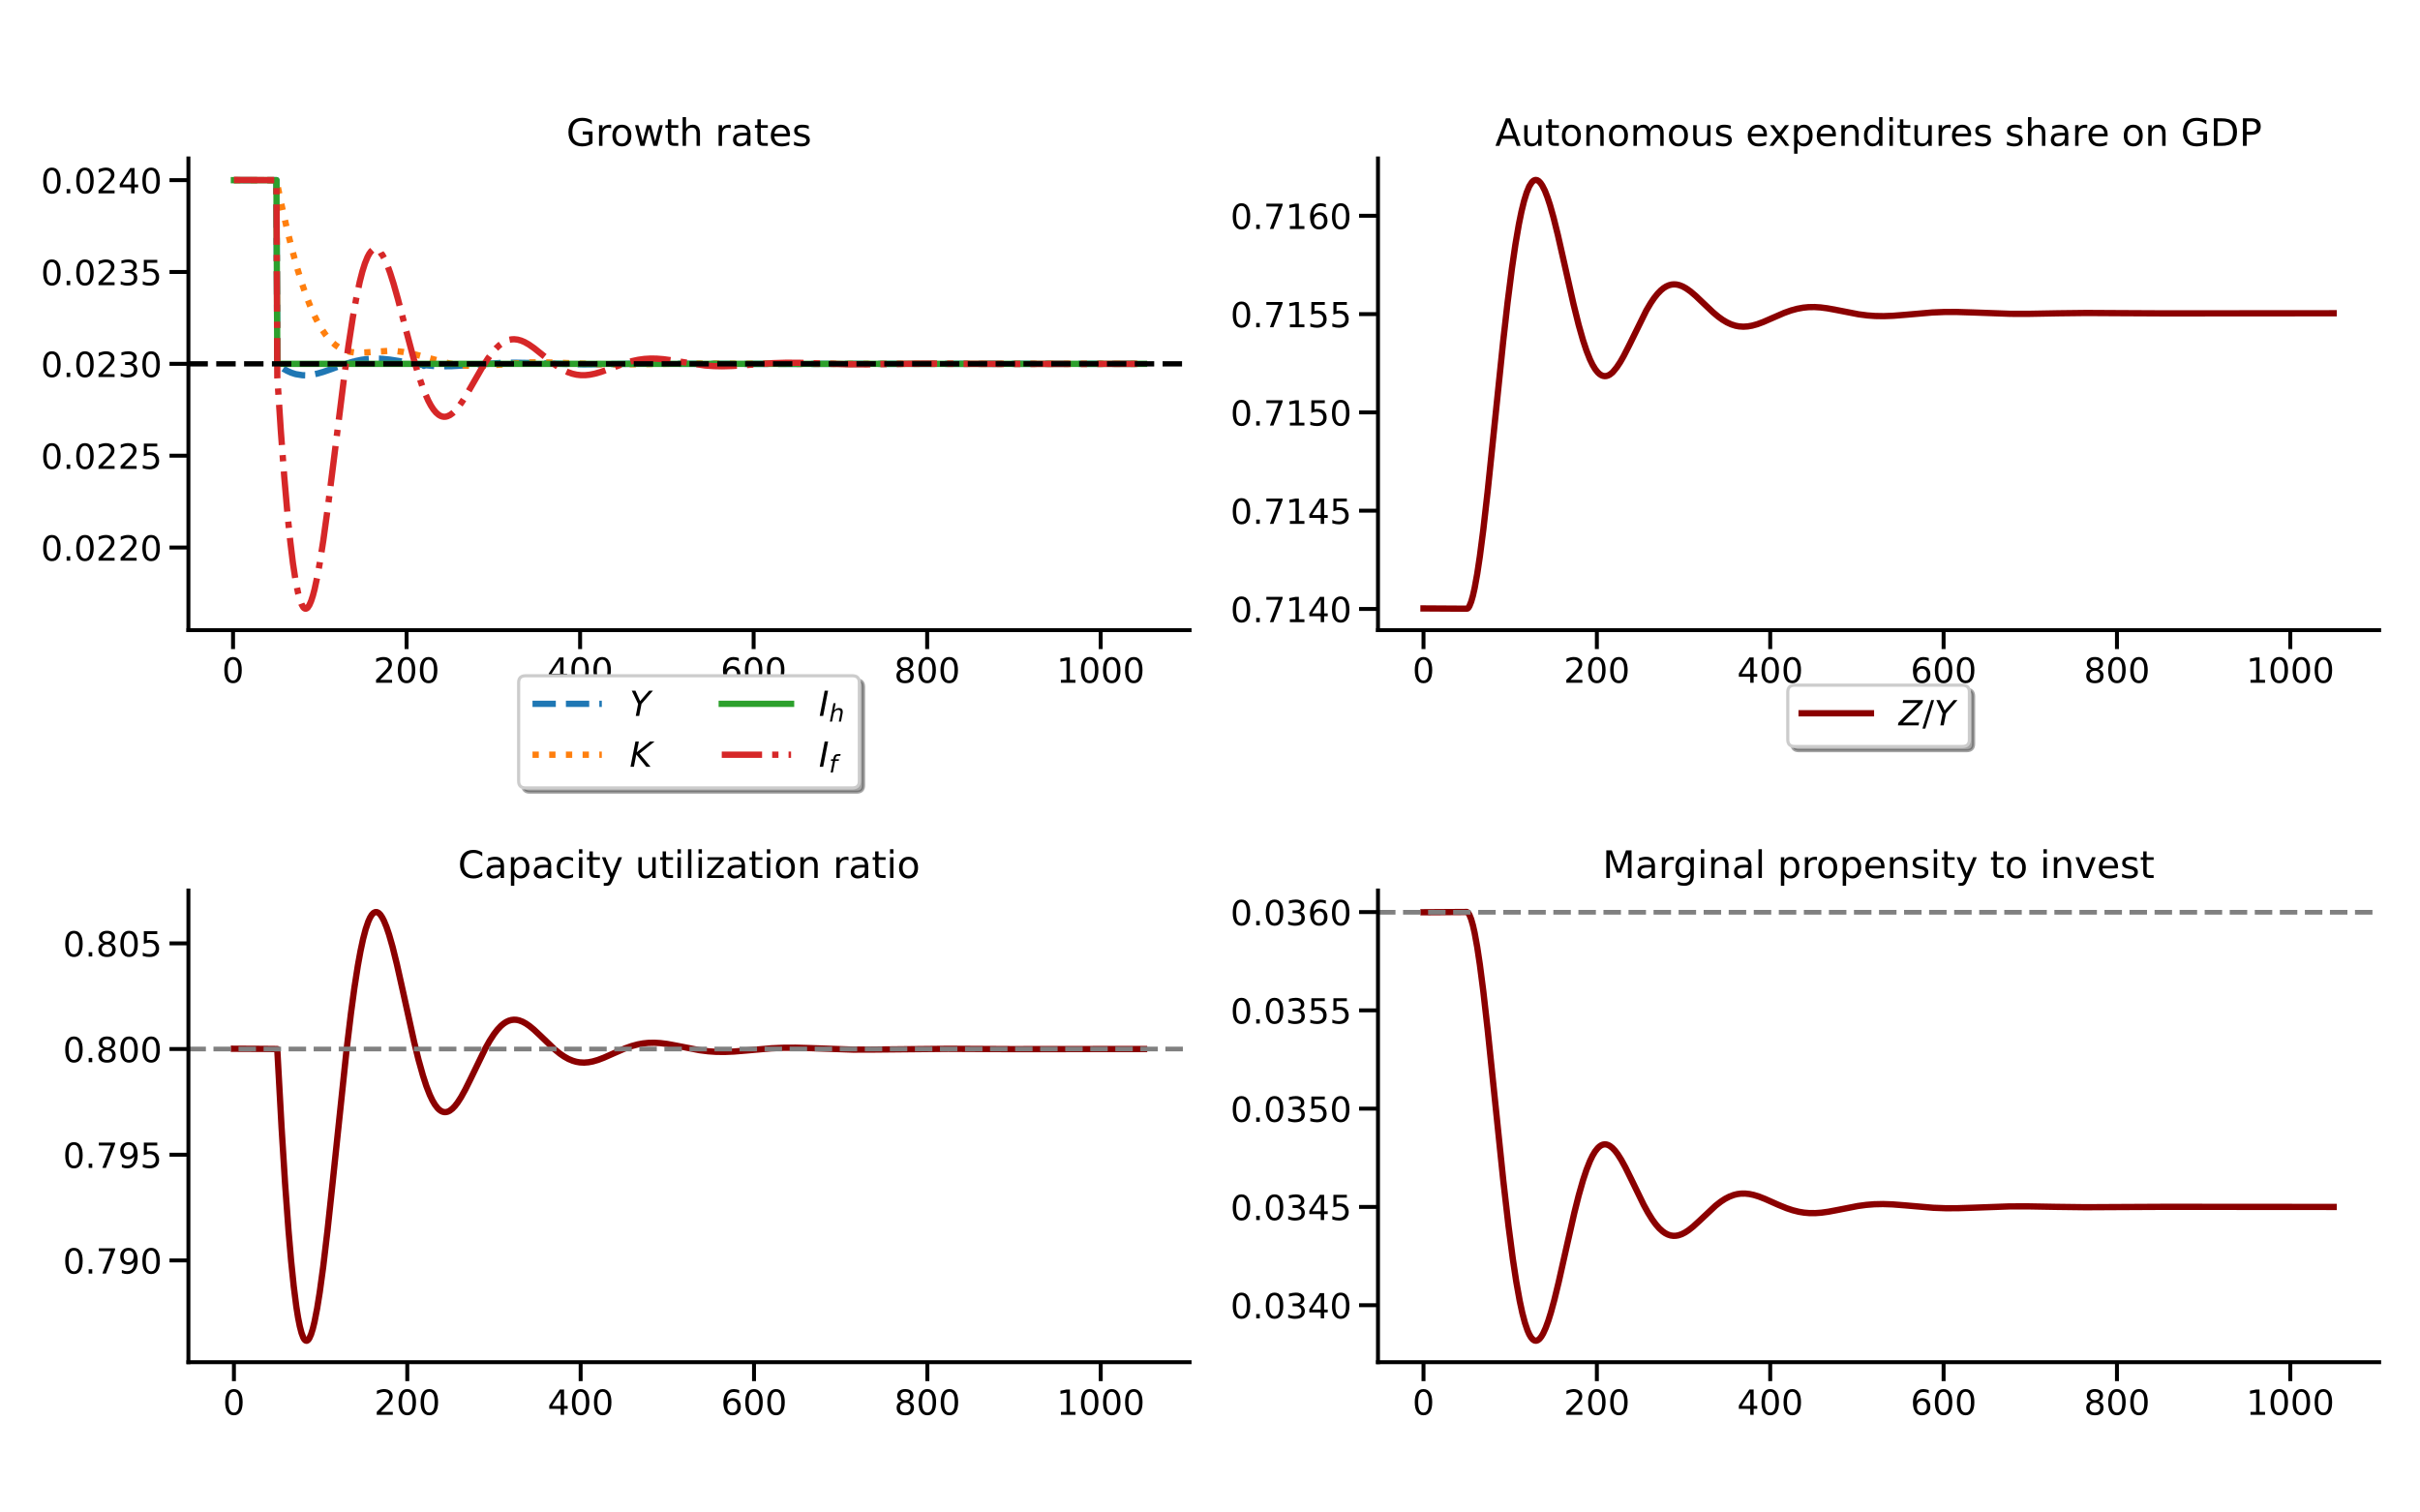 <?xml version="1.0" encoding="utf-8" standalone="no"?>
<!DOCTYPE svg PUBLIC "-//W3C//DTD SVG 1.1//EN"
  "http://www.w3.org/Graphics/SVG/1.1/DTD/svg11.dtd">
<!-- Created with matplotlib (https://matplotlib.org/) -->
<svg height="720pt" version="1.1" viewBox="0 0 1152 720" width="1152pt" xmlns="http://www.w3.org/2000/svg" xmlns:xlink="http://www.w3.org/1999/xlink">
 <defs>
  <style type="text/css">
*{stroke-linecap:butt;stroke-linejoin:round;}
  </style>
 </defs>
 <g id="figure_1">
  <g id="patch_1">
   <path d="M 0 720 
L 1152 720 
L 1152 0 
L 0 0 
z
" style="fill:#ffffff;"/>
  </g>
  <g id="axes_1">
   <g id="patch_2">
    <path d="M 89.69 299.967 
L 566.28 299.967 
L 566.28 75.44 
L 89.69 75.44 
z
" style="fill:#ffffff;"/>
   </g>
   <g id="matplotlib.axis_1">
    <g id="xtick_1">
     <g id="line2d_1">
      <defs>
       <path d="M 0 0 
L 0 9 
" id="mfa4f920c8f" style="stroke:#000000;stroke-width:1.875;"/>
      </defs>
      <g>
       <use style="stroke:#000000;stroke-width:1.875;" x="110.94" xlink:href="#mfa4f920c8f" y="299.967"/>
      </g>
     </g>
     <g id="text_1">
      <!-- 0 -->
      <defs>
       <path d="M 31.781 66.406 
Q 24.172 66.406 20.328 58.906 
Q 16.5 51.422 16.5 36.375 
Q 16.5 21.391 20.328 13.891 
Q 24.172 6.391 31.781 6.391 
Q 39.453 6.391 43.281 13.891 
Q 47.125 21.391 47.125 36.375 
Q 47.125 51.422 43.281 58.906 
Q 39.453 66.406 31.781 66.406 
z
M 31.781 74.219 
Q 44.047 74.219 50.516 64.516 
Q 56.984 54.828 56.984 36.375 
Q 56.984 17.969 50.516 8.266 
Q 44.047 -1.422 31.781 -1.422 
Q 19.531 -1.422 13.062 8.266 
Q 6.594 17.969 6.594 36.375 
Q 6.594 54.828 13.062 64.516 
Q 19.531 74.219 31.781 74.219 
z
" id="DejaVuSans-48"/>
      </defs>
      <g transform="translate(105.691 325.005)scale(0.165 -0.165)">
       <use xlink:href="#DejaVuSans-48"/>
      </g>
     </g>
    </g>
    <g id="xtick_2">
     <g id="line2d_2">
      <g>
       <use style="stroke:#000000;stroke-width:1.875;" x="193.545" xlink:href="#mfa4f920c8f" y="299.967"/>
      </g>
     </g>
     <g id="text_2">
      <!-- 200 -->
      <defs>
       <path d="M 19.188 8.297 
L 53.609 8.297 
L 53.609 0 
L 7.328 0 
L 7.328 8.297 
Q 12.938 14.109 22.625 23.891 
Q 32.328 33.688 34.812 36.531 
Q 39.547 41.844 41.422 45.531 
Q 43.312 49.219 43.312 52.781 
Q 43.312 58.594 39.234 62.25 
Q 35.156 65.922 28.609 65.922 
Q 23.969 65.922 18.812 64.312 
Q 13.672 62.703 7.812 59.422 
L 7.812 69.391 
Q 13.766 71.781 18.938 73 
Q 24.125 74.219 28.422 74.219 
Q 39.75 74.219 46.484 68.547 
Q 53.219 62.891 53.219 53.422 
Q 53.219 48.922 51.531 44.891 
Q 49.859 40.875 45.406 35.406 
Q 44.188 33.984 37.641 27.219 
Q 31.109 20.453 19.188 8.297 
z
" id="DejaVuSans-50"/>
      </defs>
      <g transform="translate(177.798 325.005)scale(0.165 -0.165)">
       <use xlink:href="#DejaVuSans-50"/>
       <use x="63.623" xlink:href="#DejaVuSans-48"/>
       <use x="127.246" xlink:href="#DejaVuSans-48"/>
      </g>
     </g>
    </g>
    <g id="xtick_3">
     <g id="line2d_3">
      <g>
       <use style="stroke:#000000;stroke-width:1.875;" x="276.15" xlink:href="#mfa4f920c8f" y="299.967"/>
      </g>
     </g>
     <g id="text_3">
      <!-- 400 -->
      <defs>
       <path d="M 37.797 64.312 
L 12.891 25.391 
L 37.797 25.391 
z
M 35.203 72.906 
L 47.609 72.906 
L 47.609 25.391 
L 58.016 25.391 
L 58.016 17.188 
L 47.609 17.188 
L 47.609 0 
L 37.797 0 
L 37.797 17.188 
L 4.891 17.188 
L 4.891 26.703 
z
" id="DejaVuSans-52"/>
      </defs>
      <g transform="translate(260.403 325.005)scale(0.165 -0.165)">
       <use xlink:href="#DejaVuSans-52"/>
       <use x="63.623" xlink:href="#DejaVuSans-48"/>
       <use x="127.246" xlink:href="#DejaVuSans-48"/>
      </g>
     </g>
    </g>
    <g id="xtick_4">
     <g id="line2d_4">
      <g>
       <use style="stroke:#000000;stroke-width:1.875;" x="358.755" xlink:href="#mfa4f920c8f" y="299.967"/>
      </g>
     </g>
     <g id="text_4">
      <!-- 600 -->
      <defs>
       <path d="M 33.016 40.375 
Q 26.375 40.375 22.484 35.828 
Q 18.609 31.297 18.609 23.391 
Q 18.609 15.531 22.484 10.953 
Q 26.375 6.391 33.016 6.391 
Q 39.656 6.391 43.531 10.953 
Q 47.406 15.531 47.406 23.391 
Q 47.406 31.297 43.531 35.828 
Q 39.656 40.375 33.016 40.375 
z
M 52.594 71.297 
L 52.594 62.312 
Q 48.875 64.062 45.094 64.984 
Q 41.312 65.922 37.594 65.922 
Q 27.828 65.922 22.672 59.328 
Q 17.531 52.734 16.797 39.406 
Q 19.672 43.656 24.016 45.922 
Q 28.375 48.188 33.594 48.188 
Q 44.578 48.188 50.953 41.516 
Q 57.328 34.859 57.328 23.391 
Q 57.328 12.156 50.688 5.359 
Q 44.047 -1.422 33.016 -1.422 
Q 20.359 -1.422 13.672 8.266 
Q 6.984 17.969 6.984 36.375 
Q 6.984 53.656 15.188 63.938 
Q 23.391 74.219 37.203 74.219 
Q 40.922 74.219 44.703 73.484 
Q 48.484 72.75 52.594 71.297 
z
" id="DejaVuSans-54"/>
      </defs>
      <g transform="translate(343.008 325.005)scale(0.165 -0.165)">
       <use xlink:href="#DejaVuSans-54"/>
       <use x="63.623" xlink:href="#DejaVuSans-48"/>
       <use x="127.246" xlink:href="#DejaVuSans-48"/>
      </g>
     </g>
    </g>
    <g id="xtick_5">
     <g id="line2d_5">
      <g>
       <use style="stroke:#000000;stroke-width:1.875;" x="441.36" xlink:href="#mfa4f920c8f" y="299.967"/>
      </g>
     </g>
     <g id="text_5">
      <!-- 800 -->
      <defs>
       <path d="M 31.781 34.625 
Q 24.75 34.625 20.719 30.859 
Q 16.703 27.094 16.703 20.516 
Q 16.703 13.922 20.719 10.156 
Q 24.75 6.391 31.781 6.391 
Q 38.812 6.391 42.859 10.172 
Q 46.922 13.969 46.922 20.516 
Q 46.922 27.094 42.891 30.859 
Q 38.875 34.625 31.781 34.625 
z
M 21.922 38.812 
Q 15.578 40.375 12.031 44.719 
Q 8.5 49.078 8.5 55.328 
Q 8.5 64.062 14.719 69.141 
Q 20.953 74.219 31.781 74.219 
Q 42.672 74.219 48.875 69.141 
Q 55.078 64.062 55.078 55.328 
Q 55.078 49.078 51.531 44.719 
Q 48 40.375 41.703 38.812 
Q 48.828 37.156 52.797 32.312 
Q 56.781 27.484 56.781 20.516 
Q 56.781 9.906 50.312 4.234 
Q 43.844 -1.422 31.781 -1.422 
Q 19.734 -1.422 13.25 4.234 
Q 6.781 9.906 6.781 20.516 
Q 6.781 27.484 10.781 32.312 
Q 14.797 37.156 21.922 38.812 
z
M 18.312 54.391 
Q 18.312 48.734 21.844 45.562 
Q 25.391 42.391 31.781 42.391 
Q 38.141 42.391 41.719 45.562 
Q 45.312 48.734 45.312 54.391 
Q 45.312 60.062 41.719 63.234 
Q 38.141 66.406 31.781 66.406 
Q 25.391 66.406 21.844 63.234 
Q 18.312 60.062 18.312 54.391 
z
" id="DejaVuSans-56"/>
      </defs>
      <g transform="translate(425.613 325.005)scale(0.165 -0.165)">
       <use xlink:href="#DejaVuSans-56"/>
       <use x="63.623" xlink:href="#DejaVuSans-48"/>
       <use x="127.246" xlink:href="#DejaVuSans-48"/>
      </g>
     </g>
    </g>
    <g id="xtick_6">
     <g id="line2d_6">
      <g>
       <use style="stroke:#000000;stroke-width:1.875;" x="523.966" xlink:href="#mfa4f920c8f" y="299.967"/>
      </g>
     </g>
     <g id="text_6">
      <!-- 1000 -->
      <defs>
       <path d="M 12.406 8.297 
L 28.516 8.297 
L 28.516 63.922 
L 10.984 60.406 
L 10.984 69.391 
L 28.422 72.906 
L 38.281 72.906 
L 38.281 8.297 
L 54.391 8.297 
L 54.391 0 
L 12.406 0 
z
" id="DejaVuSans-49"/>
      </defs>
      <g transform="translate(502.969 325.005)scale(0.165 -0.165)">
       <use xlink:href="#DejaVuSans-49"/>
       <use x="63.623" xlink:href="#DejaVuSans-48"/>
       <use x="127.246" xlink:href="#DejaVuSans-48"/>
       <use x="190.869" xlink:href="#DejaVuSans-48"/>
      </g>
     </g>
    </g>
   </g>
   <g id="matplotlib.axis_2">
    <g id="ytick_1">
     <g id="line2d_7">
      <defs>
       <path d="M 0 0 
L -9 0 
" id="m4e5fe9d928" style="stroke:#000000;stroke-width:1.875;"/>
      </defs>
      <g>
       <use style="stroke:#000000;stroke-width:1.875;" x="89.69" xlink:href="#m4e5fe9d928" y="260.638"/>
      </g>
     </g>
     <g id="text_7">
      <!-- 0.0220 -->
      <defs>
       <path d="M 10.688 12.406 
L 21 12.406 
L 21 0 
L 10.688 0 
z
" id="DejaVuSans-46"/>
      </defs>
      <g transform="translate(19.455 266.907)scale(0.165 -0.165)">
       <use xlink:href="#DejaVuSans-48"/>
       <use x="63.623" xlink:href="#DejaVuSans-46"/>
       <use x="95.41" xlink:href="#DejaVuSans-48"/>
       <use x="159.033" xlink:href="#DejaVuSans-50"/>
       <use x="222.656" xlink:href="#DejaVuSans-50"/>
       <use x="286.279" xlink:href="#DejaVuSans-48"/>
      </g>
     </g>
    </g>
    <g id="ytick_2">
     <g id="line2d_8">
      <g>
       <use style="stroke:#000000;stroke-width:1.875;" x="89.69" xlink:href="#m4e5fe9d928" y="216.919"/>
      </g>
     </g>
     <g id="text_8">
      <!-- 0.0225 -->
      <defs>
       <path d="M 10.797 72.906 
L 49.516 72.906 
L 49.516 64.594 
L 19.828 64.594 
L 19.828 46.734 
Q 21.969 47.469 24.109 47.828 
Q 26.266 48.188 28.422 48.188 
Q 40.625 48.188 47.75 41.5 
Q 54.891 34.812 54.891 23.391 
Q 54.891 11.625 47.562 5.094 
Q 40.234 -1.422 26.906 -1.422 
Q 22.312 -1.422 17.547 -0.641 
Q 12.797 0.141 7.719 1.703 
L 7.719 11.625 
Q 12.109 9.234 16.797 8.062 
Q 21.484 6.891 26.703 6.891 
Q 35.156 6.891 40.078 11.328 
Q 45.016 15.766 45.016 23.391 
Q 45.016 31 40.078 35.438 
Q 35.156 39.891 26.703 39.891 
Q 22.75 39.891 18.812 39.016 
Q 14.891 38.141 10.797 36.281 
z
" id="DejaVuSans-53"/>
      </defs>
      <g transform="translate(19.455 223.187)scale(0.165 -0.165)">
       <use xlink:href="#DejaVuSans-48"/>
       <use x="63.623" xlink:href="#DejaVuSans-46"/>
       <use x="95.41" xlink:href="#DejaVuSans-48"/>
       <use x="159.033" xlink:href="#DejaVuSans-50"/>
       <use x="222.656" xlink:href="#DejaVuSans-50"/>
       <use x="286.279" xlink:href="#DejaVuSans-53"/>
      </g>
     </g>
    </g>
    <g id="ytick_3">
     <g id="line2d_9">
      <g>
       <use style="stroke:#000000;stroke-width:1.875;" x="89.69" xlink:href="#m4e5fe9d928" y="173.199"/>
      </g>
     </g>
     <g id="text_9">
      <!-- 0.0230 -->
      <defs>
       <path d="M 40.578 39.312 
Q 47.656 37.797 51.625 33 
Q 55.609 28.219 55.609 21.188 
Q 55.609 10.406 48.188 4.484 
Q 40.766 -1.422 27.094 -1.422 
Q 22.516 -1.422 17.656 -0.516 
Q 12.797 0.391 7.625 2.203 
L 7.625 11.719 
Q 11.719 9.328 16.594 8.109 
Q 21.484 6.891 26.812 6.891 
Q 36.078 6.891 40.938 10.547 
Q 45.797 14.203 45.797 21.188 
Q 45.797 27.641 41.281 31.266 
Q 36.766 34.906 28.719 34.906 
L 20.219 34.906 
L 20.219 43.016 
L 29.109 43.016 
Q 36.375 43.016 40.234 45.922 
Q 44.094 48.828 44.094 54.297 
Q 44.094 59.906 40.109 62.906 
Q 36.141 65.922 28.719 65.922 
Q 24.656 65.922 20.016 65.031 
Q 15.375 64.156 9.812 62.312 
L 9.812 71.094 
Q 15.438 72.656 20.344 73.438 
Q 25.25 74.219 29.594 74.219 
Q 40.828 74.219 47.359 69.109 
Q 53.906 64.016 53.906 55.328 
Q 53.906 49.266 50.438 45.094 
Q 46.969 40.922 40.578 39.312 
z
" id="DejaVuSans-51"/>
      </defs>
      <g transform="translate(19.455 179.468)scale(0.165 -0.165)">
       <use xlink:href="#DejaVuSans-48"/>
       <use x="63.623" xlink:href="#DejaVuSans-46"/>
       <use x="95.41" xlink:href="#DejaVuSans-48"/>
       <use x="159.033" xlink:href="#DejaVuSans-50"/>
       <use x="222.656" xlink:href="#DejaVuSans-51"/>
       <use x="286.279" xlink:href="#DejaVuSans-48"/>
      </g>
     </g>
    </g>
    <g id="ytick_4">
     <g id="line2d_10">
      <g>
       <use style="stroke:#000000;stroke-width:1.875;" x="89.69" xlink:href="#m4e5fe9d928" y="129.48"/>
      </g>
     </g>
     <g id="text_10">
      <!-- 0.0235 -->
      <g transform="translate(19.455 135.749)scale(0.165 -0.165)">
       <use xlink:href="#DejaVuSans-48"/>
       <use x="63.623" xlink:href="#DejaVuSans-46"/>
       <use x="95.41" xlink:href="#DejaVuSans-48"/>
       <use x="159.033" xlink:href="#DejaVuSans-50"/>
       <use x="222.656" xlink:href="#DejaVuSans-51"/>
       <use x="286.279" xlink:href="#DejaVuSans-53"/>
      </g>
     </g>
    </g>
    <g id="ytick_5">
     <g id="line2d_11">
      <g>
       <use style="stroke:#000000;stroke-width:1.875;" x="89.69" xlink:href="#m4e5fe9d928" y="85.761"/>
      </g>
     </g>
     <g id="text_11">
      <!-- 0.0240 -->
      <g transform="translate(19.455 92.03)scale(0.165 -0.165)">
       <use xlink:href="#DejaVuSans-48"/>
       <use x="63.623" xlink:href="#DejaVuSans-46"/>
       <use x="95.41" xlink:href="#DejaVuSans-48"/>
       <use x="159.033" xlink:href="#DejaVuSans-50"/>
       <use x="222.656" xlink:href="#DejaVuSans-52"/>
       <use x="286.279" xlink:href="#DejaVuSans-48"/>
      </g>
     </g>
    </g>
   </g>
   <g id="line2d_12">
    <path clip-path="url(#p7cc2eec678)" d="M 111.353 85.755 
L 131.591 85.761 
L 132.004 173.159 
L 132.831 174.13 
L 135.309 175.771 
L 135.722 175.946 
L 136.548 176.462 
L 138.613 177.404 
L 140.678 178.078 
L 143.982 178.617 
L 145.634 178.657 
L 148.525 178.371 
L 151.004 177.866 
L 153.895 177.04 
L 158.025 175.595 
L 160.503 174.673 
L 160.916 174.654 
L 161.742 173.992 
L 162.155 174.003 
L 162.568 174.212 
L 162.981 173.775 
L 167.112 172.438 
L 168.351 172.096 
L 168.764 172.18 
L 169.177 171.887 
L 172.068 171.281 
L 174.959 170.888 
L 177.85 170.713 
L 180.741 170.744 
L 181.154 170.764 
L 181.567 171.06 
L 181.981 170.816 
L 185.698 171.201 
L 190.241 171.914 
L 200.98 173.687 
L 201.393 173.739 
L 201.806 174.178 
L 202.219 173.839 
L 206.349 174.205 
L 210.479 174.357 
L 215.023 174.297 
L 220.805 173.97 
L 238.565 172.762 
L 244.76 172.662 
L 251.782 172.776 
L 277.802 173.449 
L 288.954 173.33 
L 309.605 173.084 
L 326.952 173.18 
L 349.256 173.245 
L 406.666 173.21 
L 544.617 173.2 
L 544.617 173.2 
" style="fill:none;stroke:#1f77b4;stroke-dasharray:11.1,4.8;stroke-dashoffset:0;stroke-width:3;"/>
   </g>
   <g id="line2d_13">
    <path clip-path="url(#p7cc2eec678)" d="M 111.353 85.761 
L 131.591 85.755 
L 134.07 97.758 
L 136.548 108.754 
L 139.026 118.751 
L 141.504 127.742 
L 143.569 134.462 
L 145.634 140.48 
L 147.699 145.804 
L 149.765 150.45 
L 151.417 153.693 
L 153.069 156.533 
L 154.721 158.987 
L 156.373 161.077 
L 158.025 162.827 
L 159.677 164.261 
L 161.329 165.409 
L 162.981 166.297 
L 164.633 166.955 
L 166.699 167.501 
L 168.764 167.792 
L 171.242 167.885 
L 174.133 167.758 
L 185.285 167.002 
L 188.589 167.142 
L 191.893 167.531 
L 195.197 168.149 
L 199.328 169.168 
L 213.783 172.993 
L 217.501 173.621 
L 221.218 174.017 
L 224.935 174.186 
L 229.065 174.142 
L 234.022 173.856 
L 252.608 172.532 
L 258.39 172.48 
L 264.999 172.65 
L 288.541 173.484 
L 297.628 173.43 
L 326.952 173.065 
L 377.755 173.19 
L 407.079 173.197 
L 461.186 173.194 
L 544.617 173.2 
L 544.617 173.2 
" style="fill:none;stroke:#ff7f0e;stroke-dasharray:3,4.95;stroke-dashoffset:0;stroke-width:3;"/>
   </g>
   <g id="line2d_14">
    <path clip-path="url(#p7cc2eec678)" d="M 111.353 85.761 
L 131.591 85.761 
L 132.004 173.199 
L 544.617 173.199 
L 544.617 173.199 
" style="fill:none;stroke:#2ca02c;stroke-linecap:square;stroke-width:3;"/>
   </g>
   <g id="line2d_15">
    <path clip-path="url(#p7cc2eec678)" d="M 111.353 85.648 
L 127.461 85.726 
L 131.591 85.759 
L 132.004 179.42 
L 133.657 204.753 
L 135.309 226.9 
L 136.961 245.892 
L 138.2 257.892 
L 139.439 268.051 
L 140.678 276.197 
L 141.917 282.391 
L 142.743 285.439 
L 143.569 287.678 
L 144.395 289.109 
L 144.808 289.517 
L 145.221 289.72 
L 145.634 289.761 
L 146.047 289.582 
L 146.46 289.262 
L 147.286 288.017 
L 148.112 286.121 
L 148.938 283.583 
L 149.765 280.451 
L 151.004 274.716 
L 152.243 267.887 
L 153.895 257.328 
L 155.96 242.35 
L 158.851 219.351 
L 163.807 179.58 
L 165.873 164.557 
L 167.938 151.191 
L 169.59 141.968 
L 171.242 134.169 
L 172.481 129.328 
L 173.72 125.379 
L 174.959 122.333 
L 175.785 120.802 
L 176.611 119.666 
L 177.437 118.919 
L 178.263 118.551 
L 179.089 118.551 
L 179.915 118.905 
L 180.741 119.598 
L 181.154 120.067 
L 181.567 120.926 
L 181.981 121.265 
L 183.22 123.561 
L 184.459 126.447 
L 185.698 129.848 
L 187.35 135.046 
L 189.415 142.34 
L 193.132 156.576 
L 196.849 170.529 
L 198.915 177.53 
L 200.98 183.707 
L 201.393 184.828 
L 201.806 186.354 
L 202.219 186.988 
L 203.871 190.707 
L 205.11 193.024 
L 206.349 194.924 
L 207.588 196.406 
L 208.827 197.472 
L 209.653 197.956 
L 210.479 198.262 
L 211.305 198.396 
L 212.131 198.363 
L 212.957 198.17 
L 214.197 197.597 
L 215.436 196.708 
L 216.675 195.534 
L 218.327 193.582 
L 219.979 191.262 
L 222.044 187.977 
L 225.348 182.221 
L 229.891 174.341 
L 232.37 170.517 
L 234.435 167.754 
L 236.087 165.874 
L 237.739 164.318 
L 239.391 163.1 
L 241.043 162.226 
L 242.282 161.796 
L 243.521 161.553 
L 244.76 161.49 
L 246.412 161.672 
L 248.065 162.132 
L 249.717 162.836 
L 251.782 164.008 
L 254.26 165.738 
L 257.564 168.373 
L 263.347 173.029 
L 265.825 174.76 
L 268.303 176.214 
L 270.368 177.178 
L 272.433 177.898 
L 274.498 178.368 
L 276.563 178.594 
L 278.628 178.59 
L 280.694 178.376 
L 283.172 177.881 
L 286.063 177.049 
L 289.78 175.725 
L 297.628 172.846 
L 300.932 171.892 
L 303.823 171.27 
L 306.714 170.871 
L 309.605 170.697 
L 312.497 170.731 
L 315.801 170.988 
L 319.931 171.551 
L 335.626 173.988 
L 339.756 174.281 
L 343.886 174.363 
L 348.843 174.221 
L 355.038 173.799 
L 367.842 172.87 
L 374.037 172.676 
L 380.646 172.701 
L 389.732 172.986 
L 403.362 173.401 
L 412.449 173.439 
L 426.492 173.232 
L 441.773 173.084 
L 459.534 173.185 
L 481.424 173.245 
L 537.182 173.21 
L 544.617 173.21 
L 544.617 173.21 
" style="fill:none;stroke:#d62728;stroke-dasharray:19.2,4.8,3,4.8;stroke-dashoffset:0;stroke-width:3;"/>
   </g>
   <g id="line2d_16">
    <path clip-path="url(#p7cc2eec678)" d="M 89.69 173.199 
L 566.28 173.199 
" style="fill:none;stroke:#000000;stroke-dasharray:9.25,4;stroke-dashoffset:0;stroke-width:2.5;"/>
   </g>
   <g id="patch_3">
    <path d="M 89.69 299.967 
L 89.69 75.44 
" style="fill:none;stroke:#000000;stroke-linecap:square;stroke-linejoin:miter;stroke-width:1.875;"/>
   </g>
   <g id="patch_4">
    <path d="M 89.69 299.967 
L 566.28 299.967 
" style="fill:none;stroke:#000000;stroke-linecap:square;stroke-linejoin:miter;stroke-width:1.875;"/>
   </g>
   <g id="text_12">
    <!-- Growth rates -->
    <defs>
     <path d="M 59.516 10.406 
L 59.516 29.984 
L 43.406 29.984 
L 43.406 38.094 
L 69.281 38.094 
L 69.281 6.781 
Q 63.578 2.734 56.688 0.656 
Q 49.812 -1.422 42 -1.422 
Q 24.906 -1.422 15.25 8.562 
Q 5.609 18.562 5.609 36.375 
Q 5.609 54.25 15.25 64.234 
Q 24.906 74.219 42 74.219 
Q 49.125 74.219 55.547 72.453 
Q 61.969 70.703 67.391 67.281 
L 67.391 56.781 
Q 61.922 61.422 55.766 63.766 
Q 49.609 66.109 42.828 66.109 
Q 29.438 66.109 22.719 58.641 
Q 16.016 51.172 16.016 36.375 
Q 16.016 21.625 22.719 14.156 
Q 29.438 6.688 42.828 6.688 
Q 48.047 6.688 52.141 7.594 
Q 56.25 8.5 59.516 10.406 
z
" id="DejaVuSans-71"/>
     <path d="M 41.109 46.297 
Q 39.594 47.172 37.812 47.578 
Q 36.031 48 33.891 48 
Q 26.266 48 22.188 43.047 
Q 18.109 38.094 18.109 28.812 
L 18.109 0 
L 9.078 0 
L 9.078 54.688 
L 18.109 54.688 
L 18.109 46.188 
Q 20.953 51.172 25.484 53.578 
Q 30.031 56 36.531 56 
Q 37.453 56 38.578 55.875 
Q 39.703 55.766 41.062 55.516 
z
" id="DejaVuSans-114"/>
     <path d="M 30.609 48.391 
Q 23.391 48.391 19.188 42.75 
Q 14.984 37.109 14.984 27.297 
Q 14.984 17.484 19.156 11.844 
Q 23.344 6.203 30.609 6.203 
Q 37.797 6.203 41.984 11.859 
Q 46.188 17.531 46.188 27.297 
Q 46.188 37.016 41.984 42.703 
Q 37.797 48.391 30.609 48.391 
z
M 30.609 56 
Q 42.328 56 49.016 48.375 
Q 55.719 40.766 55.719 27.297 
Q 55.719 13.875 49.016 6.219 
Q 42.328 -1.422 30.609 -1.422 
Q 18.844 -1.422 12.172 6.219 
Q 5.516 13.875 5.516 27.297 
Q 5.516 40.766 12.172 48.375 
Q 18.844 56 30.609 56 
z
" id="DejaVuSans-111"/>
     <path d="M 4.203 54.688 
L 13.188 54.688 
L 24.422 12.016 
L 35.594 54.688 
L 46.188 54.688 
L 57.422 12.016 
L 68.609 54.688 
L 77.594 54.688 
L 63.281 0 
L 52.688 0 
L 40.922 44.828 
L 29.109 0 
L 18.5 0 
z
" id="DejaVuSans-119"/>
     <path d="M 18.312 70.219 
L 18.312 54.688 
L 36.812 54.688 
L 36.812 47.703 
L 18.312 47.703 
L 18.312 18.016 
Q 18.312 11.328 20.141 9.422 
Q 21.969 7.516 27.594 7.516 
L 36.812 7.516 
L 36.812 0 
L 27.594 0 
Q 17.188 0 13.234 3.875 
Q 9.281 7.766 9.281 18.016 
L 9.281 47.703 
L 2.688 47.703 
L 2.688 54.688 
L 9.281 54.688 
L 9.281 70.219 
z
" id="DejaVuSans-116"/>
     <path d="M 54.891 33.016 
L 54.891 0 
L 45.906 0 
L 45.906 32.719 
Q 45.906 40.484 42.875 44.328 
Q 39.844 48.188 33.797 48.188 
Q 26.516 48.188 22.312 43.547 
Q 18.109 38.922 18.109 30.906 
L 18.109 0 
L 9.078 0 
L 9.078 75.984 
L 18.109 75.984 
L 18.109 46.188 
Q 21.344 51.125 25.703 53.562 
Q 30.078 56 35.797 56 
Q 45.219 56 50.047 50.172 
Q 54.891 44.344 54.891 33.016 
z
" id="DejaVuSans-104"/>
     <path id="DejaVuSans-32"/>
     <path d="M 34.281 27.484 
Q 23.391 27.484 19.188 25 
Q 14.984 22.516 14.984 16.5 
Q 14.984 11.719 18.141 8.906 
Q 21.297 6.109 26.703 6.109 
Q 34.188 6.109 38.703 11.406 
Q 43.219 16.703 43.219 25.484 
L 43.219 27.484 
z
M 52.203 31.203 
L 52.203 0 
L 43.219 0 
L 43.219 8.297 
Q 40.141 3.328 35.547 0.953 
Q 30.953 -1.422 24.312 -1.422 
Q 15.922 -1.422 10.953 3.297 
Q 6 8.016 6 15.922 
Q 6 25.141 12.172 29.828 
Q 18.359 34.516 30.609 34.516 
L 43.219 34.516 
L 43.219 35.406 
Q 43.219 41.609 39.141 45 
Q 35.062 48.391 27.688 48.391 
Q 23 48.391 18.547 47.266 
Q 14.109 46.141 10.016 43.891 
L 10.016 52.203 
Q 14.938 54.109 19.578 55.047 
Q 24.219 56 28.609 56 
Q 40.484 56 46.344 49.844 
Q 52.203 43.703 52.203 31.203 
z
" id="DejaVuSans-97"/>
     <path d="M 56.203 29.594 
L 56.203 25.203 
L 14.891 25.203 
Q 15.484 15.922 20.484 11.062 
Q 25.484 6.203 34.422 6.203 
Q 39.594 6.203 44.453 7.469 
Q 49.312 8.734 54.109 11.281 
L 54.109 2.781 
Q 49.266 0.734 44.188 -0.344 
Q 39.109 -1.422 33.891 -1.422 
Q 20.797 -1.422 13.156 6.188 
Q 5.516 13.812 5.516 26.812 
Q 5.516 40.234 12.766 48.109 
Q 20.016 56 32.328 56 
Q 43.359 56 49.781 48.891 
Q 56.203 41.797 56.203 29.594 
z
M 47.219 32.234 
Q 47.125 39.594 43.094 43.984 
Q 39.062 48.391 32.422 48.391 
Q 24.906 48.391 20.391 44.141 
Q 15.875 39.891 15.188 32.172 
z
" id="DejaVuSans-101"/>
     <path d="M 44.281 53.078 
L 44.281 44.578 
Q 40.484 46.531 36.375 47.5 
Q 32.281 48.484 27.875 48.484 
Q 21.188 48.484 17.844 46.438 
Q 14.5 44.391 14.5 40.281 
Q 14.5 37.156 16.891 35.375 
Q 19.281 33.594 26.516 31.984 
L 29.594 31.297 
Q 39.156 29.25 43.188 25.516 
Q 47.219 21.781 47.219 15.094 
Q 47.219 7.469 41.188 3.016 
Q 35.156 -1.422 24.609 -1.422 
Q 20.219 -1.422 15.453 -0.562 
Q 10.688 0.297 5.422 2 
L 5.422 11.281 
Q 10.406 8.688 15.234 7.391 
Q 20.062 6.109 24.812 6.109 
Q 31.156 6.109 34.562 8.281 
Q 37.984 10.453 37.984 14.406 
Q 37.984 18.062 35.516 20.016 
Q 33.062 21.969 24.703 23.781 
L 21.578 24.516 
Q 13.234 26.266 9.516 29.906 
Q 5.812 33.547 5.812 39.891 
Q 5.812 47.609 11.281 51.797 
Q 16.75 56 26.812 56 
Q 31.781 56 36.172 55.266 
Q 40.578 54.547 44.281 53.078 
z
" id="DejaVuSans-115"/>
    </defs>
    <g transform="translate(269.585 69.44)scale(0.18 -0.18)">
     <use xlink:href="#DejaVuSans-71"/>
     <use x="77.49" xlink:href="#DejaVuSans-114"/>
     <use x="116.354" xlink:href="#DejaVuSans-111"/>
     <use x="177.535" xlink:href="#DejaVuSans-119"/>
     <use x="259.322" xlink:href="#DejaVuSans-116"/>
     <use x="298.531" xlink:href="#DejaVuSans-104"/>
     <use x="361.91" xlink:href="#DejaVuSans-32"/>
     <use x="393.697" xlink:href="#DejaVuSans-114"/>
     <use x="434.811" xlink:href="#DejaVuSans-97"/>
     <use x="496.09" xlink:href="#DejaVuSans-116"/>
     <use x="535.299" xlink:href="#DejaVuSans-101"/>
     <use x="596.822" xlink:href="#DejaVuSans-115"/>
    </g>
   </g>
   <g id="legend_1">
    <g id="patch_5">
     <path d="M 252.188 377.077 
L 407.783 377.077 
Q 411.082 377.077 411.082 373.777 
L 411.082 326.989 
Q 411.082 323.689 407.783 323.689 
L 252.188 323.689 
Q 248.887 323.689 248.887 326.989 
L 248.887 373.777 
Q 248.887 377.077 252.188 377.077 
z
" style="fill:#4c4c4c;opacity:0.5;stroke:#4c4c4c;stroke-linejoin:miter;stroke-width:1.5;"/>
    </g>
    <g id="patch_6">
     <path d="M 250.188 375.077 
L 405.783 375.077 
Q 409.082 375.077 409.082 371.777 
L 409.082 324.989 
Q 409.082 321.689 405.783 321.689 
L 250.188 321.689 
Q 246.887 321.689 246.887 324.989 
L 246.887 371.777 
Q 246.887 375.077 250.188 375.077 
z
" style="fill:#ffffff;stroke:#cccccc;stroke-linejoin:miter;stroke-width:1.5;"/>
    </g>
    <g id="line2d_17">
     <path d="M 253.488 335.051 
L 286.488 335.051 
" style="fill:none;stroke:#1f77b4;stroke-dasharray:11.1,4.8;stroke-dashoffset:0;stroke-width:3;"/>
    </g>
    <g id="line2d_18"/>
    <g id="text_13">
     <!-- $Y$ -->
     <defs>
      <path d="M 6.297 72.906 
L 16.891 72.906 
L 30.516 42.922 
L 56.5 72.906 
L 67.578 72.906 
L 34.516 34.719 
L 27.781 0 
L 17.922 0 
L 24.609 34.719 
z
" id="DejaVuSans-Oblique-89"/>
     </defs>
     <g transform="translate(299.688 340.826)scale(0.165 -0.165)">
      <use transform="translate(0 0.094)" xlink:href="#DejaVuSans-Oblique-89"/>
     </g>
    </g>
    <g id="line2d_19">
     <path d="M 253.488 359.27 
L 286.488 359.27 
" style="fill:none;stroke:#ff7f0e;stroke-dasharray:3,4.95;stroke-dashoffset:0;stroke-width:3;"/>
    </g>
    <g id="line2d_20"/>
    <g id="text_14">
     <!-- $K$ -->
     <defs>
      <path d="M 16.891 72.906 
L 26.812 72.906 
L 20.797 42.188 
L 59.078 72.906 
L 72.219 72.906 
L 28.906 38.094 
L 60.594 0 
L 48.578 0 
L 19.484 35.5 
L 12.594 0 
L 2.688 0 
z
" id="DejaVuSans-Oblique-75"/>
     </defs>
     <g transform="translate(299.688 365.045)scale(0.165 -0.165)">
      <use transform="translate(0 0.094)" xlink:href="#DejaVuSans-Oblique-75"/>
     </g>
    </g>
    <g id="line2d_21">
     <path d="M 343.577 335.051 
L 376.577 335.051 
" style="fill:none;stroke:#2ca02c;stroke-linecap:square;stroke-width:3;"/>
    </g>
    <g id="line2d_22"/>
    <g id="text_15">
     <!-- $I_h$ -->
     <defs>
      <path d="M 16.891 72.906 
L 26.812 72.906 
L 12.594 0 
L 2.688 0 
z
" id="DejaVuSans-Oblique-73"/>
      <path d="M 55.719 33.016 
L 49.312 0 
L 40.281 0 
L 46.688 32.672 
Q 47.125 34.969 47.359 36.719 
Q 47.609 38.484 47.609 39.5 
Q 47.609 43.609 45.016 45.891 
Q 42.438 48.188 37.797 48.188 
Q 30.562 48.188 25.266 43.297 
Q 19.969 38.422 18.406 30.328 
L 12.5 0 
L 3.516 0 
L 18.312 75.984 
L 27.297 75.984 
L 21.484 46.094 
Q 24.906 50.688 30.219 53.344 
Q 35.547 56 41.406 56 
Q 48.641 56 52.609 52.094 
Q 56.594 48.188 56.594 41.109 
Q 56.594 39.359 56.375 37.359 
Q 56.156 35.359 55.719 33.016 
z
" id="DejaVuSans-Oblique-104"/>
     </defs>
     <g transform="translate(389.777 340.826)scale(0.165 -0.165)">
      <use transform="translate(0 0.094)" xlink:href="#DejaVuSans-Oblique-73"/>
      <use transform="translate(29.492 -16.312)scale(0.7)" xlink:href="#DejaVuSans-Oblique-104"/>
     </g>
    </g>
    <g id="line2d_23">
     <path d="M 343.577 359.27 
L 376.577 359.27 
" style="fill:none;stroke:#d62728;stroke-dasharray:19.2,4.8,3,4.8;stroke-dashoffset:0;stroke-width:3;"/>
    </g>
    <g id="line2d_24"/>
    <g id="text_16">
     <!-- $I_f$ -->
     <defs>
      <path d="M 47.797 75.984 
L 46.391 68.5 
L 37.797 68.5 
Q 32.906 68.5 30.688 66.578 
Q 28.469 64.656 27.391 59.516 
L 26.422 54.688 
L 41.219 54.688 
L 39.891 47.703 
L 25.094 47.703 
L 15.828 0 
L 6.781 0 
L 16.109 47.703 
L 7.516 47.703 
L 8.797 54.688 
L 17.391 54.688 
L 18.109 58.5 
Q 19.969 68.172 24.625 72.078 
Q 29.297 75.984 39.312 75.984 
z
" id="DejaVuSans-Oblique-102"/>
     </defs>
     <g transform="translate(389.777 365.045)scale(0.165 -0.165)">
      <use transform="translate(0 0.094)" xlink:href="#DejaVuSans-Oblique-73"/>
      <use transform="translate(29.492 -16.312)scale(0.7)" xlink:href="#DejaVuSans-Oblique-102"/>
     </g>
    </g>
   </g>
  </g>
  <g id="axes_2">
   <g id="patch_7">
    <path d="M 655.97 299.967 
L 1132.56 299.967 
L 1132.56 75.44 
L 655.97 75.44 
z
" style="fill:#ffffff;"/>
   </g>
   <g id="matplotlib.axis_3">
    <g id="xtick_7">
     <g id="line2d_25">
      <g>
       <use style="stroke:#000000;stroke-width:1.875;" x="677.633" xlink:href="#mfa4f920c8f" y="299.967"/>
      </g>
     </g>
     <g id="text_17">
      <!-- 0 -->
      <g transform="translate(672.384 325.005)scale(0.165 -0.165)">
       <use xlink:href="#DejaVuSans-48"/>
      </g>
     </g>
    </g>
    <g id="xtick_8">
     <g id="line2d_26">
      <g>
       <use style="stroke:#000000;stroke-width:1.875;" x="760.16" xlink:href="#mfa4f920c8f" y="299.967"/>
      </g>
     </g>
     <g id="text_18">
      <!-- 200 -->
      <g transform="translate(744.412 325.005)scale(0.165 -0.165)">
       <use xlink:href="#DejaVuSans-50"/>
       <use x="63.623" xlink:href="#DejaVuSans-48"/>
       <use x="127.246" xlink:href="#DejaVuSans-48"/>
      </g>
     </g>
    </g>
    <g id="xtick_9">
     <g id="line2d_27">
      <g>
       <use style="stroke:#000000;stroke-width:1.875;" x="842.686" xlink:href="#mfa4f920c8f" y="299.967"/>
      </g>
     </g>
     <g id="text_19">
      <!-- 400 -->
      <g transform="translate(826.939 325.005)scale(0.165 -0.165)">
       <use xlink:href="#DejaVuSans-52"/>
       <use x="63.623" xlink:href="#DejaVuSans-48"/>
       <use x="127.246" xlink:href="#DejaVuSans-48"/>
      </g>
     </g>
    </g>
    <g id="xtick_10">
     <g id="line2d_28">
      <g>
       <use style="stroke:#000000;stroke-width:1.875;" x="925.212" xlink:href="#mfa4f920c8f" y="299.967"/>
      </g>
     </g>
     <g id="text_20">
      <!-- 600 -->
      <g transform="translate(909.465 325.005)scale(0.165 -0.165)">
       <use xlink:href="#DejaVuSans-54"/>
       <use x="63.623" xlink:href="#DejaVuSans-48"/>
       <use x="127.246" xlink:href="#DejaVuSans-48"/>
      </g>
     </g>
    </g>
    <g id="xtick_11">
     <g id="line2d_29">
      <g>
       <use style="stroke:#000000;stroke-width:1.875;" x="1007.739" xlink:href="#mfa4f920c8f" y="299.967"/>
      </g>
     </g>
     <g id="text_21">
      <!-- 800 -->
      <g transform="translate(991.992 325.005)scale(0.165 -0.165)">
       <use xlink:href="#DejaVuSans-56"/>
       <use x="63.623" xlink:href="#DejaVuSans-48"/>
       <use x="127.246" xlink:href="#DejaVuSans-48"/>
      </g>
     </g>
    </g>
    <g id="xtick_12">
     <g id="line2d_30">
      <g>
       <use style="stroke:#000000;stroke-width:1.875;" x="1090.265" xlink:href="#mfa4f920c8f" y="299.967"/>
      </g>
     </g>
     <g id="text_22">
      <!-- 1000 -->
      <g transform="translate(1069.269 325.005)scale(0.165 -0.165)">
       <use xlink:href="#DejaVuSans-49"/>
       <use x="63.623" xlink:href="#DejaVuSans-48"/>
       <use x="127.246" xlink:href="#DejaVuSans-48"/>
       <use x="190.869" xlink:href="#DejaVuSans-48"/>
      </g>
     </g>
    </g>
   </g>
   <g id="matplotlib.axis_4">
    <g id="ytick_6">
     <g id="line2d_31">
      <g>
       <use style="stroke:#000000;stroke-width:1.875;" x="655.97" xlink:href="#m4e5fe9d928" y="289.902"/>
      </g>
     </g>
     <g id="text_23">
      <!-- 0.7140 -->
      <defs>
       <path d="M 8.203 72.906 
L 55.078 72.906 
L 55.078 68.703 
L 28.609 0 
L 18.312 0 
L 43.219 64.594 
L 8.203 64.594 
z
" id="DejaVuSans-55"/>
      </defs>
      <g transform="translate(585.735 296.171)scale(0.165 -0.165)">
       <use xlink:href="#DejaVuSans-48"/>
       <use x="63.623" xlink:href="#DejaVuSans-46"/>
       <use x="95.41" xlink:href="#DejaVuSans-55"/>
       <use x="159.033" xlink:href="#DejaVuSans-49"/>
       <use x="222.656" xlink:href="#DejaVuSans-52"/>
       <use x="286.279" xlink:href="#DejaVuSans-48"/>
      </g>
     </g>
    </g>
    <g id="ytick_7">
     <g id="line2d_32">
      <g>
       <use style="stroke:#000000;stroke-width:1.875;" x="655.97" xlink:href="#m4e5fe9d928" y="243.107"/>
      </g>
     </g>
     <g id="text_24">
      <!-- 0.7145 -->
      <g transform="translate(585.735 249.376)scale(0.165 -0.165)">
       <use xlink:href="#DejaVuSans-48"/>
       <use x="63.623" xlink:href="#DejaVuSans-46"/>
       <use x="95.41" xlink:href="#DejaVuSans-55"/>
       <use x="159.033" xlink:href="#DejaVuSans-49"/>
       <use x="222.656" xlink:href="#DejaVuSans-52"/>
       <use x="286.279" xlink:href="#DejaVuSans-53"/>
      </g>
     </g>
    </g>
    <g id="ytick_8">
     <g id="line2d_33">
      <g>
       <use style="stroke:#000000;stroke-width:1.875;" x="655.97" xlink:href="#m4e5fe9d928" y="196.312"/>
      </g>
     </g>
     <g id="text_25">
      <!-- 0.7150 -->
      <g transform="translate(585.735 202.58)scale(0.165 -0.165)">
       <use xlink:href="#DejaVuSans-48"/>
       <use x="63.623" xlink:href="#DejaVuSans-46"/>
       <use x="95.41" xlink:href="#DejaVuSans-55"/>
       <use x="159.033" xlink:href="#DejaVuSans-49"/>
       <use x="222.656" xlink:href="#DejaVuSans-53"/>
       <use x="286.279" xlink:href="#DejaVuSans-48"/>
      </g>
     </g>
    </g>
    <g id="ytick_9">
     <g id="line2d_34">
      <g>
       <use style="stroke:#000000;stroke-width:1.875;" x="655.97" xlink:href="#m4e5fe9d928" y="149.516"/>
      </g>
     </g>
     <g id="text_26">
      <!-- 0.7155 -->
      <g transform="translate(585.735 155.785)scale(0.165 -0.165)">
       <use xlink:href="#DejaVuSans-48"/>
       <use x="63.623" xlink:href="#DejaVuSans-46"/>
       <use x="95.41" xlink:href="#DejaVuSans-55"/>
       <use x="159.033" xlink:href="#DejaVuSans-49"/>
       <use x="222.656" xlink:href="#DejaVuSans-53"/>
       <use x="286.279" xlink:href="#DejaVuSans-53"/>
      </g>
     </g>
    </g>
    <g id="ytick_10">
     <g id="line2d_35">
      <g>
       <use style="stroke:#000000;stroke-width:1.875;" x="655.97" xlink:href="#m4e5fe9d928" y="102.721"/>
      </g>
     </g>
     <g id="text_27">
      <!-- 0.7160 -->
      <g transform="translate(585.735 108.99)scale(0.165 -0.165)">
       <use xlink:href="#DejaVuSans-48"/>
       <use x="63.623" xlink:href="#DejaVuSans-46"/>
       <use x="95.41" xlink:href="#DejaVuSans-55"/>
       <use x="159.033" xlink:href="#DejaVuSans-49"/>
       <use x="222.656" xlink:href="#DejaVuSans-54"/>
       <use x="286.279" xlink:href="#DejaVuSans-48"/>
      </g>
     </g>
    </g>
   </g>
   <g id="line2d_36">
    <path clip-path="url(#p40bf301a56)" d="M 677.633 289.63 
L 698.265 289.761 
L 698.677 289.63 
L 699.09 289.187 
L 699.503 288.492 
L 700.328 286.445 
L 701.153 283.566 
L 701.978 279.91 
L 703.216 273.118 
L 704.454 264.896 
L 706.105 252.121 
L 708.168 233.947 
L 711.056 206.114 
L 715.595 162.19 
L 717.658 144.01 
L 719.722 127.762 
L 721.372 116.462 
L 723.023 106.803 
L 724.261 100.74 
L 725.498 95.7 
L 726.736 91.697 
L 727.974 88.686 
L 729.212 86.732 
L 730.037 85.978 
L 730.863 85.653 
L 731.688 85.741 
L 732.513 86.227 
L 733.339 87.095 
L 734.164 88.325 
L 735.402 90.746 
L 736.64 93.915 
L 737.877 97.695 
L 739.528 103.541 
L 741.591 111.844 
L 744.48 124.579 
L 749.019 144.698 
L 751.494 154.65 
L 753.557 161.912 
L 755.208 166.895 
L 756.859 171.062 
L 758.096 173.622 
L 759.334 175.686 
L 760.572 177.251 
L 761.397 178.019 
L 762.223 178.571 
L 763.048 178.912 
L 763.873 179.047 
L 764.699 178.983 
L 765.524 178.729 
L 766.349 178.293 
L 767.587 177.32 
L 768.412 176.36 
L 769.65 174.823 
L 771.301 172.34 
L 772.951 169.456 
L 775.427 164.607 
L 783.68 147.851 
L 785.743 144.348 
L 787.393 141.908 
L 789.044 139.831 
L 790.694 138.142 
L 791.932 137.137 
L 793.17 136.36 
L 794.408 135.808 
L 795.646 135.477 
L 796.884 135.359 
L 798.122 135.445 
L 799.36 135.72 
L 801.01 136.358 
L 802.661 137.27 
L 804.724 138.729 
L 807.2 140.83 
L 810.913 144.367 
L 815.452 148.664 
L 817.928 150.736 
L 819.991 152.224 
L 822.054 153.455 
L 824.118 154.404 
L 826.181 155.059 
L 827.831 155.373 
L 829.894 155.511 
L 831.958 155.387 
L 834.021 155.03 
L 836.497 154.344 
L 839.385 153.277 
L 843.511 151.477 
L 849.288 148.97 
L 852.589 147.79 
L 855.478 147 
L 858.366 146.467 
L 860.842 146.222 
L 863.73 146.172 
L 866.619 146.348 
L 869.92 146.773 
L 874.459 147.611 
L 884.774 149.62 
L 888.901 150.152 
L 892.614 150.421 
L 896.741 150.487 
L 901.28 150.315 
L 907.057 149.853 
L 919.848 148.748 
L 925.625 148.516 
L 931.402 148.505 
L 938.829 148.731 
L 956.985 149.381 
L 965.65 149.395 
L 979.68 149.14 
L 993.297 148.985 
L 1008.151 149.069 
L 1030.846 149.181 
L 1110.897 149.122 
L 1110.897 149.122 
" style="fill:none;stroke:#8b0000;stroke-linecap:square;stroke-width:3;"/>
   </g>
   <g id="patch_8">
    <path d="M 655.97 299.967 
L 655.97 75.44 
" style="fill:none;stroke:#000000;stroke-linecap:square;stroke-linejoin:miter;stroke-width:1.875;"/>
   </g>
   <g id="patch_9">
    <path d="M 655.97 299.967 
L 1132.56 299.967 
" style="fill:none;stroke:#000000;stroke-linecap:square;stroke-linejoin:miter;stroke-width:1.875;"/>
   </g>
   <g id="text_28">
    <!-- Autonomous expenditures share on GDP -->
    <defs>
     <path d="M 34.188 63.188 
L 20.797 26.906 
L 47.609 26.906 
z
M 28.609 72.906 
L 39.797 72.906 
L 67.578 0 
L 57.328 0 
L 50.688 18.703 
L 17.828 18.703 
L 11.188 0 
L 0.781 0 
z
" id="DejaVuSans-65"/>
     <path d="M 8.5 21.578 
L 8.5 54.688 
L 17.484 54.688 
L 17.484 21.922 
Q 17.484 14.156 20.5 10.266 
Q 23.531 6.391 29.594 6.391 
Q 36.859 6.391 41.078 11.031 
Q 45.312 15.672 45.312 23.688 
L 45.312 54.688 
L 54.297 54.688 
L 54.297 0 
L 45.312 0 
L 45.312 8.406 
Q 42.047 3.422 37.719 1 
Q 33.406 -1.422 27.688 -1.422 
Q 18.266 -1.422 13.375 4.438 
Q 8.5 10.297 8.5 21.578 
z
M 31.109 56 
z
" id="DejaVuSans-117"/>
     <path d="M 54.891 33.016 
L 54.891 0 
L 45.906 0 
L 45.906 32.719 
Q 45.906 40.484 42.875 44.328 
Q 39.844 48.188 33.797 48.188 
Q 26.516 48.188 22.312 43.547 
Q 18.109 38.922 18.109 30.906 
L 18.109 0 
L 9.078 0 
L 9.078 54.688 
L 18.109 54.688 
L 18.109 46.188 
Q 21.344 51.125 25.703 53.562 
Q 30.078 56 35.797 56 
Q 45.219 56 50.047 50.172 
Q 54.891 44.344 54.891 33.016 
z
" id="DejaVuSans-110"/>
     <path d="M 52 44.188 
Q 55.375 50.25 60.062 53.125 
Q 64.75 56 71.094 56 
Q 79.641 56 84.281 50.016 
Q 88.922 44.047 88.922 33.016 
L 88.922 0 
L 79.891 0 
L 79.891 32.719 
Q 79.891 40.578 77.094 44.375 
Q 74.312 48.188 68.609 48.188 
Q 61.625 48.188 57.562 43.547 
Q 53.516 38.922 53.516 30.906 
L 53.516 0 
L 44.484 0 
L 44.484 32.719 
Q 44.484 40.625 41.703 44.406 
Q 38.922 48.188 33.109 48.188 
Q 26.219 48.188 22.156 43.531 
Q 18.109 38.875 18.109 30.906 
L 18.109 0 
L 9.078 0 
L 9.078 54.688 
L 18.109 54.688 
L 18.109 46.188 
Q 21.188 51.219 25.484 53.609 
Q 29.781 56 35.688 56 
Q 41.656 56 45.828 52.969 
Q 50 49.953 52 44.188 
z
" id="DejaVuSans-109"/>
     <path d="M 54.891 54.688 
L 35.109 28.078 
L 55.906 0 
L 45.312 0 
L 29.391 21.484 
L 13.484 0 
L 2.875 0 
L 24.125 28.609 
L 4.688 54.688 
L 15.281 54.688 
L 29.781 35.203 
L 44.281 54.688 
z
" id="DejaVuSans-120"/>
     <path d="M 18.109 8.203 
L 18.109 -20.797 
L 9.078 -20.797 
L 9.078 54.688 
L 18.109 54.688 
L 18.109 46.391 
Q 20.953 51.266 25.266 53.625 
Q 29.594 56 35.594 56 
Q 45.562 56 51.781 48.094 
Q 58.016 40.188 58.016 27.297 
Q 58.016 14.406 51.781 6.484 
Q 45.562 -1.422 35.594 -1.422 
Q 29.594 -1.422 25.266 0.953 
Q 20.953 3.328 18.109 8.203 
z
M 48.688 27.297 
Q 48.688 37.203 44.609 42.844 
Q 40.531 48.484 33.406 48.484 
Q 26.266 48.484 22.188 42.844 
Q 18.109 37.203 18.109 27.297 
Q 18.109 17.391 22.188 11.75 
Q 26.266 6.109 33.406 6.109 
Q 40.531 6.109 44.609 11.75 
Q 48.688 17.391 48.688 27.297 
z
" id="DejaVuSans-112"/>
     <path d="M 45.406 46.391 
L 45.406 75.984 
L 54.391 75.984 
L 54.391 0 
L 45.406 0 
L 45.406 8.203 
Q 42.578 3.328 38.25 0.953 
Q 33.938 -1.422 27.875 -1.422 
Q 17.969 -1.422 11.734 6.484 
Q 5.516 14.406 5.516 27.297 
Q 5.516 40.188 11.734 48.094 
Q 17.969 56 27.875 56 
Q 33.938 56 38.25 53.625 
Q 42.578 51.266 45.406 46.391 
z
M 14.797 27.297 
Q 14.797 17.391 18.875 11.75 
Q 22.953 6.109 30.078 6.109 
Q 37.203 6.109 41.297 11.75 
Q 45.406 17.391 45.406 27.297 
Q 45.406 37.203 41.297 42.844 
Q 37.203 48.484 30.078 48.484 
Q 22.953 48.484 18.875 42.844 
Q 14.797 37.203 14.797 27.297 
z
" id="DejaVuSans-100"/>
     <path d="M 9.422 54.688 
L 18.406 54.688 
L 18.406 0 
L 9.422 0 
z
M 9.422 75.984 
L 18.406 75.984 
L 18.406 64.594 
L 9.422 64.594 
z
" id="DejaVuSans-105"/>
     <path d="M 19.672 64.797 
L 19.672 8.109 
L 31.594 8.109 
Q 46.688 8.109 53.688 14.938 
Q 60.688 21.781 60.688 36.531 
Q 60.688 51.172 53.688 57.984 
Q 46.688 64.797 31.594 64.797 
z
M 9.812 72.906 
L 30.078 72.906 
Q 51.266 72.906 61.172 64.094 
Q 71.094 55.281 71.094 36.531 
Q 71.094 17.672 61.125 8.828 
Q 51.172 0 30.078 0 
L 9.812 0 
z
" id="DejaVuSans-68"/>
     <path d="M 19.672 64.797 
L 19.672 37.406 
L 32.078 37.406 
Q 38.969 37.406 42.719 40.969 
Q 46.484 44.531 46.484 51.125 
Q 46.484 57.672 42.719 61.234 
Q 38.969 64.797 32.078 64.797 
z
M 9.812 72.906 
L 32.078 72.906 
Q 44.344 72.906 50.609 67.359 
Q 56.891 61.812 56.891 51.125 
Q 56.891 40.328 50.609 34.812 
Q 44.344 29.297 32.078 29.297 
L 19.672 29.297 
L 19.672 0 
L 9.812 0 
z
" id="DejaVuSans-80"/>
    </defs>
    <g transform="translate(711.737 69.44)scale(0.18 -0.18)">
     <use xlink:href="#DejaVuSans-65"/>
     <use x="68.408" xlink:href="#DejaVuSans-117"/>
     <use x="131.787" xlink:href="#DejaVuSans-116"/>
     <use x="170.996" xlink:href="#DejaVuSans-111"/>
     <use x="232.178" xlink:href="#DejaVuSans-110"/>
     <use x="295.557" xlink:href="#DejaVuSans-111"/>
     <use x="356.738" xlink:href="#DejaVuSans-109"/>
     <use x="454.15" xlink:href="#DejaVuSans-111"/>
     <use x="515.332" xlink:href="#DejaVuSans-117"/>
     <use x="578.711" xlink:href="#DejaVuSans-115"/>
     <use x="630.811" xlink:href="#DejaVuSans-32"/>
     <use x="662.598" xlink:href="#DejaVuSans-101"/>
     <use x="722.371" xlink:href="#DejaVuSans-120"/>
     <use x="781.551" xlink:href="#DejaVuSans-112"/>
     <use x="845.027" xlink:href="#DejaVuSans-101"/>
     <use x="906.551" xlink:href="#DejaVuSans-110"/>
     <use x="969.93" xlink:href="#DejaVuSans-100"/>
     <use x="1033.406" xlink:href="#DejaVuSans-105"/>
     <use x="1061.189" xlink:href="#DejaVuSans-116"/>
     <use x="1100.398" xlink:href="#DejaVuSans-117"/>
     <use x="1163.777" xlink:href="#DejaVuSans-114"/>
     <use x="1202.641" xlink:href="#DejaVuSans-101"/>
     <use x="1264.164" xlink:href="#DejaVuSans-115"/>
     <use x="1316.264" xlink:href="#DejaVuSans-32"/>
     <use x="1348.051" xlink:href="#DejaVuSans-115"/>
     <use x="1400.15" xlink:href="#DejaVuSans-104"/>
     <use x="1463.529" xlink:href="#DejaVuSans-97"/>
     <use x="1524.809" xlink:href="#DejaVuSans-114"/>
     <use x="1563.672" xlink:href="#DejaVuSans-101"/>
     <use x="1625.195" xlink:href="#DejaVuSans-32"/>
     <use x="1656.982" xlink:href="#DejaVuSans-111"/>
     <use x="1718.164" xlink:href="#DejaVuSans-110"/>
     <use x="1781.543" xlink:href="#DejaVuSans-32"/>
     <use x="1813.33" xlink:href="#DejaVuSans-71"/>
     <use x="1890.82" xlink:href="#DejaVuSans-68"/>
     <use x="1967.822" xlink:href="#DejaVuSans-80"/>
    </g>
   </g>
   <g id="legend_2">
    <g id="patch_10">
     <path d="M 856.335 357.348 
L 936.195 357.348 
Q 939.495 357.348 939.495 354.048 
L 939.495 331.479 
Q 939.495 328.179 936.195 328.179 
L 856.335 328.179 
Q 853.035 328.179 853.035 331.479 
L 853.035 354.048 
Q 853.035 357.348 856.335 357.348 
z
" style="fill:#4c4c4c;opacity:0.5;stroke:#4c4c4c;stroke-linejoin:miter;stroke-width:1.5;"/>
    </g>
    <g id="patch_11">
     <path d="M 854.335 355.348 
L 934.195 355.348 
Q 937.495 355.348 937.495 352.048 
L 937.495 329.479 
Q 937.495 326.179 934.195 326.179 
L 854.335 326.179 
Q 851.035 326.179 851.035 329.479 
L 851.035 352.048 
Q 851.035 355.348 854.335 355.348 
z
" style="fill:#ffffff;stroke:#cccccc;stroke-linejoin:miter;stroke-width:1.5;"/>
    </g>
    <g id="line2d_37">
     <path d="M 857.635 339.542 
L 890.635 339.542 
" style="fill:none;stroke:#8b0000;stroke-linecap:square;stroke-width:3;"/>
    </g>
    <g id="line2d_38"/>
    <g id="text_29">
     <!-- $Z/Y$ -->
     <defs>
      <path d="M 13.094 72.906 
L 70.312 72.906 
L 68.891 65.375 
L 12.406 8.297 
L 58.891 8.297 
L 57.328 0 
L -2.203 0 
L -0.781 7.516 
L 55.719 64.594 
L 11.531 64.594 
z
" id="DejaVuSans-Oblique-90"/>
      <path d="M 25.391 72.906 
L 33.688 72.906 
L 8.297 -9.281 
L 0 -9.281 
z
" id="DejaVuSans-47"/>
     </defs>
     <g transform="translate(903.835 345.317)scale(0.165 -0.165)">
      <use transform="translate(0 0.094)" xlink:href="#DejaVuSans-Oblique-90"/>
      <use transform="translate(68.506 0.094)" xlink:href="#DejaVuSans-47"/>
      <use transform="translate(102.197 0.094)" xlink:href="#DejaVuSans-Oblique-89"/>
     </g>
    </g>
   </g>
  </g>
  <g id="axes_3">
   <g id="patch_12">
    <path d="M 89.69 648.46 
L 566.28 648.46 
L 566.28 423.933 
L 89.69 423.933 
z
" style="fill:#ffffff;"/>
   </g>
   <g id="matplotlib.axis_5">
    <g id="xtick_13">
     <g id="line2d_39">
      <g>
       <use style="stroke:#000000;stroke-width:1.875;" x="111.353" xlink:href="#mfa4f920c8f" y="648.46"/>
      </g>
     </g>
     <g id="text_30">
      <!-- 0 -->
      <g transform="translate(106.104 673.497)scale(0.165 -0.165)">
       <use xlink:href="#DejaVuSans-48"/>
      </g>
     </g>
    </g>
    <g id="xtick_14">
     <g id="line2d_40">
      <g>
       <use style="stroke:#000000;stroke-width:1.875;" x="193.88" xlink:href="#mfa4f920c8f" y="648.46"/>
      </g>
     </g>
     <g id="text_31">
      <!-- 200 -->
      <g transform="translate(178.132 673.497)scale(0.165 -0.165)">
       <use xlink:href="#DejaVuSans-50"/>
       <use x="63.623" xlink:href="#DejaVuSans-48"/>
       <use x="127.246" xlink:href="#DejaVuSans-48"/>
      </g>
     </g>
    </g>
    <g id="xtick_15">
     <g id="line2d_41">
      <g>
       <use style="stroke:#000000;stroke-width:1.875;" x="276.406" xlink:href="#mfa4f920c8f" y="648.46"/>
      </g>
     </g>
     <g id="text_32">
      <!-- 400 -->
      <g transform="translate(260.659 673.497)scale(0.165 -0.165)">
       <use xlink:href="#DejaVuSans-52"/>
       <use x="63.623" xlink:href="#DejaVuSans-48"/>
       <use x="127.246" xlink:href="#DejaVuSans-48"/>
      </g>
     </g>
    </g>
    <g id="xtick_16">
     <g id="line2d_42">
      <g>
       <use style="stroke:#000000;stroke-width:1.875;" x="358.932" xlink:href="#mfa4f920c8f" y="648.46"/>
      </g>
     </g>
     <g id="text_33">
      <!-- 600 -->
      <g transform="translate(343.185 673.497)scale(0.165 -0.165)">
       <use xlink:href="#DejaVuSans-54"/>
       <use x="63.623" xlink:href="#DejaVuSans-48"/>
       <use x="127.246" xlink:href="#DejaVuSans-48"/>
      </g>
     </g>
    </g>
    <g id="xtick_17">
     <g id="line2d_43">
      <g>
       <use style="stroke:#000000;stroke-width:1.875;" x="441.459" xlink:href="#mfa4f920c8f" y="648.46"/>
      </g>
     </g>
     <g id="text_34">
      <!-- 800 -->
      <g transform="translate(425.712 673.497)scale(0.165 -0.165)">
       <use xlink:href="#DejaVuSans-56"/>
       <use x="63.623" xlink:href="#DejaVuSans-48"/>
       <use x="127.246" xlink:href="#DejaVuSans-48"/>
      </g>
     </g>
    </g>
    <g id="xtick_18">
     <g id="line2d_44">
      <g>
       <use style="stroke:#000000;stroke-width:1.875;" x="523.985" xlink:href="#mfa4f920c8f" y="648.46"/>
      </g>
     </g>
     <g id="text_35">
      <!-- 1000 -->
      <g transform="translate(502.989 673.497)scale(0.165 -0.165)">
       <use xlink:href="#DejaVuSans-49"/>
       <use x="63.623" xlink:href="#DejaVuSans-48"/>
       <use x="127.246" xlink:href="#DejaVuSans-48"/>
       <use x="190.869" xlink:href="#DejaVuSans-48"/>
      </g>
     </g>
    </g>
   </g>
   <g id="matplotlib.axis_6">
    <g id="ytick_11">
     <g id="line2d_45">
      <g>
       <use style="stroke:#000000;stroke-width:1.875;" x="89.69" xlink:href="#m4e5fe9d928" y="599.999"/>
      </g>
     </g>
     <g id="text_36">
      <!-- 0.790 -->
      <defs>
       <path d="M 10.984 1.516 
L 10.984 10.5 
Q 14.703 8.734 18.5 7.812 
Q 22.312 6.891 25.984 6.891 
Q 35.75 6.891 40.891 13.453 
Q 46.047 20.016 46.781 33.406 
Q 43.953 29.203 39.594 26.953 
Q 35.25 24.703 29.984 24.703 
Q 19.047 24.703 12.672 31.312 
Q 6.297 37.938 6.297 49.422 
Q 6.297 60.641 12.938 67.422 
Q 19.578 74.219 30.609 74.219 
Q 43.266 74.219 49.922 64.516 
Q 56.594 54.828 56.594 36.375 
Q 56.594 19.141 48.406 8.859 
Q 40.234 -1.422 26.422 -1.422 
Q 22.703 -1.422 18.891 -0.688 
Q 15.094 0.047 10.984 1.516 
z
M 30.609 32.422 
Q 37.25 32.422 41.125 36.953 
Q 45.016 41.5 45.016 49.422 
Q 45.016 57.281 41.125 61.844 
Q 37.25 66.406 30.609 66.406 
Q 23.969 66.406 20.094 61.844 
Q 16.219 57.281 16.219 49.422 
Q 16.219 41.5 20.094 36.953 
Q 23.969 32.422 30.609 32.422 
z
" id="DejaVuSans-57"/>
      </defs>
      <g transform="translate(29.954 606.268)scale(0.165 -0.165)">
       <use xlink:href="#DejaVuSans-48"/>
       <use x="63.623" xlink:href="#DejaVuSans-46"/>
       <use x="95.41" xlink:href="#DejaVuSans-55"/>
       <use x="159.033" xlink:href="#DejaVuSans-57"/>
       <use x="222.656" xlink:href="#DejaVuSans-48"/>
      </g>
     </g>
    </g>
    <g id="ytick_12">
     <g id="line2d_46">
      <g>
       <use style="stroke:#000000;stroke-width:1.875;" x="89.69" xlink:href="#m4e5fe9d928" y="549.688"/>
      </g>
     </g>
     <g id="text_37">
      <!-- 0.795 -->
      <g transform="translate(29.954 555.956)scale(0.165 -0.165)">
       <use xlink:href="#DejaVuSans-48"/>
       <use x="63.623" xlink:href="#DejaVuSans-46"/>
       <use x="95.41" xlink:href="#DejaVuSans-55"/>
       <use x="159.033" xlink:href="#DejaVuSans-57"/>
       <use x="222.656" xlink:href="#DejaVuSans-53"/>
      </g>
     </g>
    </g>
    <g id="ytick_13">
     <g id="line2d_47">
      <g>
       <use style="stroke:#000000;stroke-width:1.875;" x="89.69" xlink:href="#m4e5fe9d928" y="499.376"/>
      </g>
     </g>
     <g id="text_38">
      <!-- 0.800 -->
      <g transform="translate(29.954 505.645)scale(0.165 -0.165)">
       <use xlink:href="#DejaVuSans-48"/>
       <use x="63.623" xlink:href="#DejaVuSans-46"/>
       <use x="95.41" xlink:href="#DejaVuSans-56"/>
       <use x="159.033" xlink:href="#DejaVuSans-48"/>
       <use x="222.656" xlink:href="#DejaVuSans-48"/>
      </g>
     </g>
    </g>
    <g id="ytick_14">
     <g id="line2d_48">
      <g>
       <use style="stroke:#000000;stroke-width:1.875;" x="89.69" xlink:href="#m4e5fe9d928" y="449.065"/>
      </g>
     </g>
     <g id="text_39">
      <!-- 0.805 -->
      <g transform="translate(29.954 455.333)scale(0.165 -0.165)">
       <use xlink:href="#DejaVuSans-48"/>
       <use x="63.623" xlink:href="#DejaVuSans-46"/>
       <use x="95.41" xlink:href="#DejaVuSans-56"/>
       <use x="159.033" xlink:href="#DejaVuSans-48"/>
       <use x="222.656" xlink:href="#DejaVuSans-53"/>
      </g>
     </g>
    </g>
   </g>
   <g id="line2d_49">
    <path clip-path="url(#pdcfb4d96d2)" d="M 111.353 499.243 
L 125.383 499.311 
L 131.985 499.374 
L 134.048 536.924 
L 135.698 563.284 
L 137.349 585.899 
L 138.587 600.252 
L 139.825 612.305 
L 141.063 622.023 
L 141.888 627.209 
L 142.713 631.377 
L 143.538 634.54 
L 144.364 636.723 
L 144.776 637.455 
L 145.189 637.951 
L 145.602 638.215 
L 146.014 638.254 
L 146.427 638.069 
L 146.84 637.668 
L 147.252 637.052 
L 148.077 635.207 
L 148.903 632.571 
L 149.728 629.203 
L 150.966 622.863 
L 152.204 615.155 
L 153.854 603.042 
L 155.917 585.608 
L 158.393 562.461 
L 164.995 499.615 
L 167.059 482.415 
L 168.709 470.199 
L 170.36 459.611 
L 171.597 452.8 
L 172.835 447.027 
L 174.073 442.319 
L 175.311 438.689 
L 176.136 436.866 
L 176.962 435.514 
L 177.787 434.626 
L 178.612 434.191 
L 179.437 434.194 
L 180.263 434.62 
L 181.088 435.45 
L 181.913 436.7 
L 182.739 438.274 
L 183.976 441.261 
L 185.214 444.921 
L 186.865 450.689 
L 188.928 459.009 
L 191.816 471.925 
L 197.181 496.194 
L 199.244 504.538 
L 201.307 511.9 
L 202.957 516.998 
L 204.608 521.22 
L 205.846 523.818 
L 207.084 525.918 
L 208.322 527.52 
L 209.147 528.313 
L 209.972 528.89 
L 210.798 529.255 
L 211.623 529.416 
L 212.448 529.377 
L 213.273 529.148 
L 214.099 528.737 
L 215.336 527.8 
L 216.574 526.51 
L 217.812 524.906 
L 219.463 522.347 
L 221.526 518.617 
L 224.002 513.622 
L 231.016 499.154 
L 233.08 495.477 
L 235.143 492.286 
L 236.793 490.139 
L 238.444 488.383 
L 239.682 487.332 
L 240.92 486.512 
L 242.158 485.923 
L 243.395 485.559 
L 244.633 485.414 
L 245.871 485.478 
L 247.109 485.738 
L 248.76 486.363 
L 250.41 487.27 
L 252.061 488.416 
L 254.124 490.113 
L 257.012 492.812 
L 264.027 499.537 
L 266.503 501.55 
L 268.566 502.97 
L 270.629 504.12 
L 272.692 504.978 
L 274.343 505.451 
L 275.993 505.735 
L 278.057 505.837 
L 280.12 505.678 
L 282.183 505.289 
L 284.659 504.568 
L 287.547 503.468 
L 292.086 501.447 
L 297.45 499.115 
L 300.751 497.943 
L 303.64 497.166 
L 306.116 496.708 
L 308.591 496.449 
L 311.48 496.386 
L 314.368 496.555 
L 317.669 496.977 
L 322.208 497.82 
L 332.937 499.926 
L 337.063 500.448 
L 340.777 500.705 
L 344.903 500.755 
L 349.442 500.568 
L 355.631 500.052 
L 367.185 499.034 
L 372.962 498.777 
L 378.739 498.745 
L 385.753 498.942 
L 405.972 499.654 
L 414.638 499.641 
L 451.362 499.28 
L 481.484 499.43 
L 531.825 499.383 
L 544.617 499.389 
L 544.617 499.389 
" style="fill:none;stroke:#8b0000;stroke-linecap:square;stroke-width:3;"/>
   </g>
   <g id="line2d_50">
    <path clip-path="url(#pdcfb4d96d2)" d="M 89.69 499.376 
L 566.28 499.376 
" style="fill:none;stroke:#808080;stroke-dasharray:8.325,3.6;stroke-dashoffset:0;stroke-width:2.25;"/>
   </g>
   <g id="patch_13">
    <path d="M 89.69 648.46 
L 89.69 423.933 
" style="fill:none;stroke:#000000;stroke-linecap:square;stroke-linejoin:miter;stroke-width:1.875;"/>
   </g>
   <g id="patch_14">
    <path d="M 89.69 648.46 
L 566.28 648.46 
" style="fill:none;stroke:#000000;stroke-linecap:square;stroke-linejoin:miter;stroke-width:1.875;"/>
   </g>
   <g id="text_40">
    <!-- Capacity utilization ratio -->
    <defs>
     <path d="M 64.406 67.281 
L 64.406 56.891 
Q 59.422 61.531 53.781 63.812 
Q 48.141 66.109 41.797 66.109 
Q 29.297 66.109 22.656 58.469 
Q 16.016 50.828 16.016 36.375 
Q 16.016 21.969 22.656 14.328 
Q 29.297 6.688 41.797 6.688 
Q 48.141 6.688 53.781 8.984 
Q 59.422 11.281 64.406 15.922 
L 64.406 5.609 
Q 59.234 2.094 53.438 0.328 
Q 47.656 -1.422 41.219 -1.422 
Q 24.656 -1.422 15.125 8.703 
Q 5.609 18.844 5.609 36.375 
Q 5.609 53.953 15.125 64.078 
Q 24.656 74.219 41.219 74.219 
Q 47.75 74.219 53.531 72.484 
Q 59.328 70.75 64.406 67.281 
z
" id="DejaVuSans-67"/>
     <path d="M 48.781 52.594 
L 48.781 44.188 
Q 44.969 46.297 41.141 47.344 
Q 37.312 48.391 33.406 48.391 
Q 24.656 48.391 19.812 42.844 
Q 14.984 37.312 14.984 27.297 
Q 14.984 17.281 19.812 11.734 
Q 24.656 6.203 33.406 6.203 
Q 37.312 6.203 41.141 7.25 
Q 44.969 8.297 48.781 10.406 
L 48.781 2.094 
Q 45.016 0.344 40.984 -0.531 
Q 36.969 -1.422 32.422 -1.422 
Q 20.062 -1.422 12.781 6.344 
Q 5.516 14.109 5.516 27.297 
Q 5.516 40.672 12.859 48.328 
Q 20.219 56 33.016 56 
Q 37.156 56 41.109 55.141 
Q 45.062 54.297 48.781 52.594 
z
" id="DejaVuSans-99"/>
     <path d="M 32.172 -5.078 
Q 28.375 -14.844 24.75 -17.812 
Q 21.141 -20.797 15.094 -20.797 
L 7.906 -20.797 
L 7.906 -13.281 
L 13.188 -13.281 
Q 16.891 -13.281 18.938 -11.516 
Q 21 -9.766 23.484 -3.219 
L 25.094 0.875 
L 2.984 54.688 
L 12.5 54.688 
L 29.594 11.922 
L 46.688 54.688 
L 56.203 54.688 
z
" id="DejaVuSans-121"/>
     <path d="M 9.422 75.984 
L 18.406 75.984 
L 18.406 0 
L 9.422 0 
z
" id="DejaVuSans-108"/>
     <path d="M 5.516 54.688 
L 48.188 54.688 
L 48.188 46.484 
L 14.406 7.172 
L 48.188 7.172 
L 48.188 0 
L 4.297 0 
L 4.297 8.203 
L 38.094 47.516 
L 5.516 47.516 
z
" id="DejaVuSans-122"/>
    </defs>
    <g transform="translate(217.97 417.933)scale(0.18 -0.18)">
     <use xlink:href="#DejaVuSans-67"/>
     <use x="69.824" xlink:href="#DejaVuSans-97"/>
     <use x="131.104" xlink:href="#DejaVuSans-112"/>
     <use x="194.58" xlink:href="#DejaVuSans-97"/>
     <use x="255.859" xlink:href="#DejaVuSans-99"/>
     <use x="310.84" xlink:href="#DejaVuSans-105"/>
     <use x="338.623" xlink:href="#DejaVuSans-116"/>
     <use x="377.832" xlink:href="#DejaVuSans-121"/>
     <use x="437.012" xlink:href="#DejaVuSans-32"/>
     <use x="468.799" xlink:href="#DejaVuSans-117"/>
     <use x="532.178" xlink:href="#DejaVuSans-116"/>
     <use x="571.387" xlink:href="#DejaVuSans-105"/>
     <use x="599.17" xlink:href="#DejaVuSans-108"/>
     <use x="626.953" xlink:href="#DejaVuSans-105"/>
     <use x="654.736" xlink:href="#DejaVuSans-122"/>
     <use x="707.227" xlink:href="#DejaVuSans-97"/>
     <use x="768.506" xlink:href="#DejaVuSans-116"/>
     <use x="807.715" xlink:href="#DejaVuSans-105"/>
     <use x="835.498" xlink:href="#DejaVuSans-111"/>
     <use x="896.68" xlink:href="#DejaVuSans-110"/>
     <use x="960.059" xlink:href="#DejaVuSans-32"/>
     <use x="991.846" xlink:href="#DejaVuSans-114"/>
     <use x="1032.959" xlink:href="#DejaVuSans-97"/>
     <use x="1094.238" xlink:href="#DejaVuSans-116"/>
     <use x="1133.447" xlink:href="#DejaVuSans-105"/>
     <use x="1161.23" xlink:href="#DejaVuSans-111"/>
    </g>
   </g>
  </g>
  <g id="axes_4">
   <g id="patch_15">
    <path d="M 655.97 648.46 
L 1132.56 648.46 
L 1132.56 423.933 
L 655.97 423.933 
z
" style="fill:#ffffff;"/>
   </g>
   <g id="matplotlib.axis_7">
    <g id="xtick_19">
     <g id="line2d_51">
      <g>
       <use style="stroke:#000000;stroke-width:1.875;" x="677.633" xlink:href="#mfa4f920c8f" y="648.46"/>
      </g>
     </g>
     <g id="text_41">
      <!-- 0 -->
      <g transform="translate(672.384 673.497)scale(0.165 -0.165)">
       <use xlink:href="#DejaVuSans-48"/>
      </g>
     </g>
    </g>
    <g id="xtick_20">
     <g id="line2d_52">
      <g>
       <use style="stroke:#000000;stroke-width:1.875;" x="760.16" xlink:href="#mfa4f920c8f" y="648.46"/>
      </g>
     </g>
     <g id="text_42">
      <!-- 200 -->
      <g transform="translate(744.412 673.497)scale(0.165 -0.165)">
       <use xlink:href="#DejaVuSans-50"/>
       <use x="63.623" xlink:href="#DejaVuSans-48"/>
       <use x="127.246" xlink:href="#DejaVuSans-48"/>
      </g>
     </g>
    </g>
    <g id="xtick_21">
     <g id="line2d_53">
      <g>
       <use style="stroke:#000000;stroke-width:1.875;" x="842.686" xlink:href="#mfa4f920c8f" y="648.46"/>
      </g>
     </g>
     <g id="text_43">
      <!-- 400 -->
      <g transform="translate(826.939 673.497)scale(0.165 -0.165)">
       <use xlink:href="#DejaVuSans-52"/>
       <use x="63.623" xlink:href="#DejaVuSans-48"/>
       <use x="127.246" xlink:href="#DejaVuSans-48"/>
      </g>
     </g>
    </g>
    <g id="xtick_22">
     <g id="line2d_54">
      <g>
       <use style="stroke:#000000;stroke-width:1.875;" x="925.212" xlink:href="#mfa4f920c8f" y="648.46"/>
      </g>
     </g>
     <g id="text_44">
      <!-- 600 -->
      <g transform="translate(909.465 673.497)scale(0.165 -0.165)">
       <use xlink:href="#DejaVuSans-54"/>
       <use x="63.623" xlink:href="#DejaVuSans-48"/>
       <use x="127.246" xlink:href="#DejaVuSans-48"/>
      </g>
     </g>
    </g>
    <g id="xtick_23">
     <g id="line2d_55">
      <g>
       <use style="stroke:#000000;stroke-width:1.875;" x="1007.739" xlink:href="#mfa4f920c8f" y="648.46"/>
      </g>
     </g>
     <g id="text_45">
      <!-- 800 -->
      <g transform="translate(991.992 673.497)scale(0.165 -0.165)">
       <use xlink:href="#DejaVuSans-56"/>
       <use x="63.623" xlink:href="#DejaVuSans-48"/>
       <use x="127.246" xlink:href="#DejaVuSans-48"/>
      </g>
     </g>
    </g>
    <g id="xtick_24">
     <g id="line2d_56">
      <g>
       <use style="stroke:#000000;stroke-width:1.875;" x="1090.265" xlink:href="#mfa4f920c8f" y="648.46"/>
      </g>
     </g>
     <g id="text_46">
      <!-- 1000 -->
      <g transform="translate(1069.269 673.497)scale(0.165 -0.165)">
       <use xlink:href="#DejaVuSans-49"/>
       <use x="63.623" xlink:href="#DejaVuSans-48"/>
       <use x="127.246" xlink:href="#DejaVuSans-48"/>
       <use x="190.869" xlink:href="#DejaVuSans-48"/>
      </g>
     </g>
    </g>
   </g>
   <g id="matplotlib.axis_8">
    <g id="ytick_15">
     <g id="line2d_57">
      <g>
       <use style="stroke:#000000;stroke-width:1.875;" x="655.97" xlink:href="#m4e5fe9d928" y="621.314"/>
      </g>
     </g>
     <g id="text_47">
      <!-- 0.0340 -->
      <g transform="translate(585.735 627.582)scale(0.165 -0.165)">
       <use xlink:href="#DejaVuSans-48"/>
       <use x="63.623" xlink:href="#DejaVuSans-46"/>
       <use x="95.41" xlink:href="#DejaVuSans-48"/>
       <use x="159.033" xlink:href="#DejaVuSans-51"/>
       <use x="222.656" xlink:href="#DejaVuSans-52"/>
       <use x="286.279" xlink:href="#DejaVuSans-48"/>
      </g>
     </g>
    </g>
    <g id="ytick_16">
     <g id="line2d_58">
      <g>
       <use style="stroke:#000000;stroke-width:1.875;" x="655.97" xlink:href="#m4e5fe9d928" y="574.533"/>
      </g>
     </g>
     <g id="text_48">
      <!-- 0.0345 -->
      <g transform="translate(585.735 580.802)scale(0.165 -0.165)">
       <use xlink:href="#DejaVuSans-48"/>
       <use x="63.623" xlink:href="#DejaVuSans-46"/>
       <use x="95.41" xlink:href="#DejaVuSans-48"/>
       <use x="159.033" xlink:href="#DejaVuSans-51"/>
       <use x="222.656" xlink:href="#DejaVuSans-52"/>
       <use x="286.279" xlink:href="#DejaVuSans-53"/>
      </g>
     </g>
    </g>
    <g id="ytick_17">
     <g id="line2d_59">
      <g>
       <use style="stroke:#000000;stroke-width:1.875;" x="655.97" xlink:href="#m4e5fe9d928" y="527.753"/>
      </g>
     </g>
     <g id="text_49">
      <!-- 0.0350 -->
      <g transform="translate(585.735 534.022)scale(0.165 -0.165)">
       <use xlink:href="#DejaVuSans-48"/>
       <use x="63.623" xlink:href="#DejaVuSans-46"/>
       <use x="95.41" xlink:href="#DejaVuSans-48"/>
       <use x="159.033" xlink:href="#DejaVuSans-51"/>
       <use x="222.656" xlink:href="#DejaVuSans-53"/>
       <use x="286.279" xlink:href="#DejaVuSans-48"/>
      </g>
     </g>
    </g>
    <g id="ytick_18">
     <g id="line2d_60">
      <g>
       <use style="stroke:#000000;stroke-width:1.875;" x="655.97" xlink:href="#m4e5fe9d928" y="480.973"/>
      </g>
     </g>
     <g id="text_50">
      <!-- 0.0355 -->
      <g transform="translate(585.735 487.241)scale(0.165 -0.165)">
       <use xlink:href="#DejaVuSans-48"/>
       <use x="63.623" xlink:href="#DejaVuSans-46"/>
       <use x="95.41" xlink:href="#DejaVuSans-48"/>
       <use x="159.033" xlink:href="#DejaVuSans-51"/>
       <use x="222.656" xlink:href="#DejaVuSans-53"/>
       <use x="286.279" xlink:href="#DejaVuSans-53"/>
      </g>
     </g>
    </g>
    <g id="ytick_19">
     <g id="line2d_61">
      <g>
       <use style="stroke:#000000;stroke-width:1.875;" x="655.97" xlink:href="#m4e5fe9d928" y="434.192"/>
      </g>
     </g>
     <g id="text_51">
      <!-- 0.0360 -->
      <g transform="translate(585.735 440.461)scale(0.165 -0.165)">
       <use xlink:href="#DejaVuSans-48"/>
       <use x="63.623" xlink:href="#DejaVuSans-46"/>
       <use x="95.41" xlink:href="#DejaVuSans-48"/>
       <use x="159.033" xlink:href="#DejaVuSans-51"/>
       <use x="222.656" xlink:href="#DejaVuSans-54"/>
       <use x="286.279" xlink:href="#DejaVuSans-48"/>
      </g>
     </g>
    </g>
   </g>
   <g id="line2d_62">
    <path clip-path="url(#p9d5cd9e1c5)" d="M 677.633 434.27 
L 698.265 434.139 
L 698.677 434.375 
L 699.09 434.843 
L 699.503 435.538 
L 700.328 437.585 
L 701.153 440.463 
L 701.978 444.117 
L 703.216 450.926 
L 704.454 459.146 
L 706.105 471.93 
L 708.168 490.119 
L 711.056 517.947 
L 715.595 561.832 
L 718.071 583.409 
L 720.134 599.19 
L 721.785 610.082 
L 723.435 619.275 
L 724.673 624.998 
L 725.911 629.691 
L 727.149 633.348 
L 727.974 635.215 
L 728.8 636.628 
L 729.625 637.599 
L 730.45 638.137 
L 731.275 638.254 
L 732.101 637.965 
L 732.926 637.286 
L 733.751 636.235 
L 734.576 634.832 
L 735.814 632.117 
L 737.052 628.736 
L 738.29 624.772 
L 739.941 618.727 
L 742.004 610.25 
L 745.305 595.54 
L 749.431 577.35 
L 751.494 569.136 
L 753.557 561.877 
L 755.208 556.895 
L 756.859 552.729 
L 758.096 550.17 
L 759.334 548.107 
L 760.572 546.543 
L 761.397 545.775 
L 762.223 545.223 
L 763.048 544.882 
L 763.873 544.747 
L 764.699 544.811 
L 765.524 545.065 
L 766.349 545.501 
L 767.587 546.473 
L 768.825 547.798 
L 770.063 549.434 
L 771.713 552.026 
L 773.776 555.781 
L 776.665 561.636 
L 782.442 573.515 
L 784.505 577.277 
L 786.568 580.585 
L 788.219 582.846 
L 789.869 584.731 
L 791.52 586.221 
L 792.758 587.074 
L 793.995 587.7 
L 795.233 588.104 
L 796.471 588.292 
L 797.709 588.273 
L 798.947 588.06 
L 800.598 587.496 
L 802.248 586.649 
L 803.899 585.56 
L 805.962 583.928 
L 808.85 581.3 
L 816.69 573.937 
L 819.166 572.014 
L 821.229 570.677 
L 823.292 569.614 
L 825.355 568.841 
L 827.006 568.434 
L 828.657 568.212 
L 830.72 568.182 
L 832.783 568.403 
L 834.846 568.844 
L 837.322 569.609 
L 840.21 570.738 
L 846.4 573.491 
L 850.526 575.175 
L 853.414 576.132 
L 856.303 576.851 
L 858.779 577.258 
L 861.254 577.471 
L 864.143 577.487 
L 867.031 577.281 
L 870.332 576.832 
L 874.871 575.976 
L 884.362 574.117 
L 888.488 573.563 
L 892.202 573.271 
L 896.328 573.182 
L 900.867 573.332 
L 906.644 573.781 
L 920.261 574.947 
L 926.038 575.163 
L 931.815 575.16 
L 939.242 574.924 
L 956.572 574.297 
L 965.238 574.273 
L 978.442 574.507 
L 992.884 574.686 
L 1007.739 574.607 
L 1030.846 574.491 
L 1110.897 574.55 
L 1110.897 574.55 
" style="fill:none;stroke:#8b0000;stroke-linecap:square;stroke-width:3;"/>
   </g>
   <g id="line2d_63">
    <path clip-path="url(#p9d5cd9e1c5)" d="M 655.97 434.27 
L 1132.56 434.27 
" style="fill:none;stroke:#808080;stroke-dasharray:8.325,3.6;stroke-dashoffset:0;stroke-width:2.25;"/>
   </g>
   <g id="patch_16">
    <path d="M 655.97 648.46 
L 655.97 423.933 
" style="fill:none;stroke:#000000;stroke-linecap:square;stroke-linejoin:miter;stroke-width:1.875;"/>
   </g>
   <g id="patch_17">
    <path d="M 655.97 648.46 
L 1132.56 648.46 
" style="fill:none;stroke:#000000;stroke-linecap:square;stroke-linejoin:miter;stroke-width:1.875;"/>
   </g>
   <g id="text_52">
    <!-- Marginal propensity to invest -->
    <defs>
     <path d="M 9.812 72.906 
L 24.516 72.906 
L 43.109 23.297 
L 61.812 72.906 
L 76.516 72.906 
L 76.516 0 
L 66.891 0 
L 66.891 64.016 
L 48.094 14.016 
L 38.188 14.016 
L 19.391 64.016 
L 19.391 0 
L 9.812 0 
z
" id="DejaVuSans-77"/>
     <path d="M 45.406 27.984 
Q 45.406 37.75 41.375 43.109 
Q 37.359 48.484 30.078 48.484 
Q 22.859 48.484 18.828 43.109 
Q 14.797 37.75 14.797 27.984 
Q 14.797 18.266 18.828 12.891 
Q 22.859 7.516 30.078 7.516 
Q 37.359 7.516 41.375 12.891 
Q 45.406 18.266 45.406 27.984 
z
M 54.391 6.781 
Q 54.391 -7.172 48.188 -13.984 
Q 42 -20.797 29.203 -20.797 
Q 24.469 -20.797 20.266 -20.094 
Q 16.062 -19.391 12.109 -17.922 
L 12.109 -9.188 
Q 16.062 -11.328 19.922 -12.344 
Q 23.781 -13.375 27.781 -13.375 
Q 36.625 -13.375 41.016 -8.766 
Q 45.406 -4.156 45.406 5.172 
L 45.406 9.625 
Q 42.625 4.781 38.281 2.391 
Q 33.938 0 27.875 0 
Q 17.828 0 11.672 7.656 
Q 5.516 15.328 5.516 27.984 
Q 5.516 40.672 11.672 48.328 
Q 17.828 56 27.875 56 
Q 33.938 56 38.281 53.609 
Q 42.625 51.219 45.406 46.391 
L 45.406 54.688 
L 54.391 54.688 
z
" id="DejaVuSans-103"/>
     <path d="M 2.984 54.688 
L 12.5 54.688 
L 29.594 8.797 
L 46.688 54.688 
L 56.203 54.688 
L 35.688 0 
L 23.484 0 
z
" id="DejaVuSans-118"/>
    </defs>
    <g transform="translate(762.89 417.933)scale(0.18 -0.18)">
     <use xlink:href="#DejaVuSans-77"/>
     <use x="86.279" xlink:href="#DejaVuSans-97"/>
     <use x="147.559" xlink:href="#DejaVuSans-114"/>
     <use x="186.922" xlink:href="#DejaVuSans-103"/>
     <use x="250.398" xlink:href="#DejaVuSans-105"/>
     <use x="278.182" xlink:href="#DejaVuSans-110"/>
     <use x="341.561" xlink:href="#DejaVuSans-97"/>
     <use x="402.84" xlink:href="#DejaVuSans-108"/>
     <use x="430.623" xlink:href="#DejaVuSans-32"/>
     <use x="462.41" xlink:href="#DejaVuSans-112"/>
     <use x="525.887" xlink:href="#DejaVuSans-114"/>
     <use x="564.75" xlink:href="#DejaVuSans-111"/>
     <use x="625.932" xlink:href="#DejaVuSans-112"/>
     <use x="689.408" xlink:href="#DejaVuSans-101"/>
     <use x="750.932" xlink:href="#DejaVuSans-110"/>
     <use x="814.311" xlink:href="#DejaVuSans-115"/>
     <use x="866.41" xlink:href="#DejaVuSans-105"/>
     <use x="894.193" xlink:href="#DejaVuSans-116"/>
     <use x="933.402" xlink:href="#DejaVuSans-121"/>
     <use x="992.582" xlink:href="#DejaVuSans-32"/>
     <use x="1024.369" xlink:href="#DejaVuSans-116"/>
     <use x="1063.578" xlink:href="#DejaVuSans-111"/>
     <use x="1124.76" xlink:href="#DejaVuSans-32"/>
     <use x="1156.547" xlink:href="#DejaVuSans-105"/>
     <use x="1184.33" xlink:href="#DejaVuSans-110"/>
     <use x="1247.709" xlink:href="#DejaVuSans-118"/>
     <use x="1306.889" xlink:href="#DejaVuSans-101"/>
     <use x="1368.412" xlink:href="#DejaVuSans-115"/>
     <use x="1420.512" xlink:href="#DejaVuSans-116"/>
    </g>
   </g>
  </g>
 </g>
 <defs>
  <clipPath id="p7cc2eec678">
   <rect height="224.527" width="476.59" x="89.69" y="75.44"/>
  </clipPath>
  <clipPath id="p40bf301a56">
   <rect height="224.527" width="476.59" x="655.97" y="75.44"/>
  </clipPath>
  <clipPath id="pdcfb4d96d2">
   <rect height="224.527" width="476.59" x="89.69" y="423.933"/>
  </clipPath>
  <clipPath id="p9d5cd9e1c5">
   <rect height="224.527" width="476.59" x="655.97" y="423.933"/>
  </clipPath>
 </defs>
</svg>
